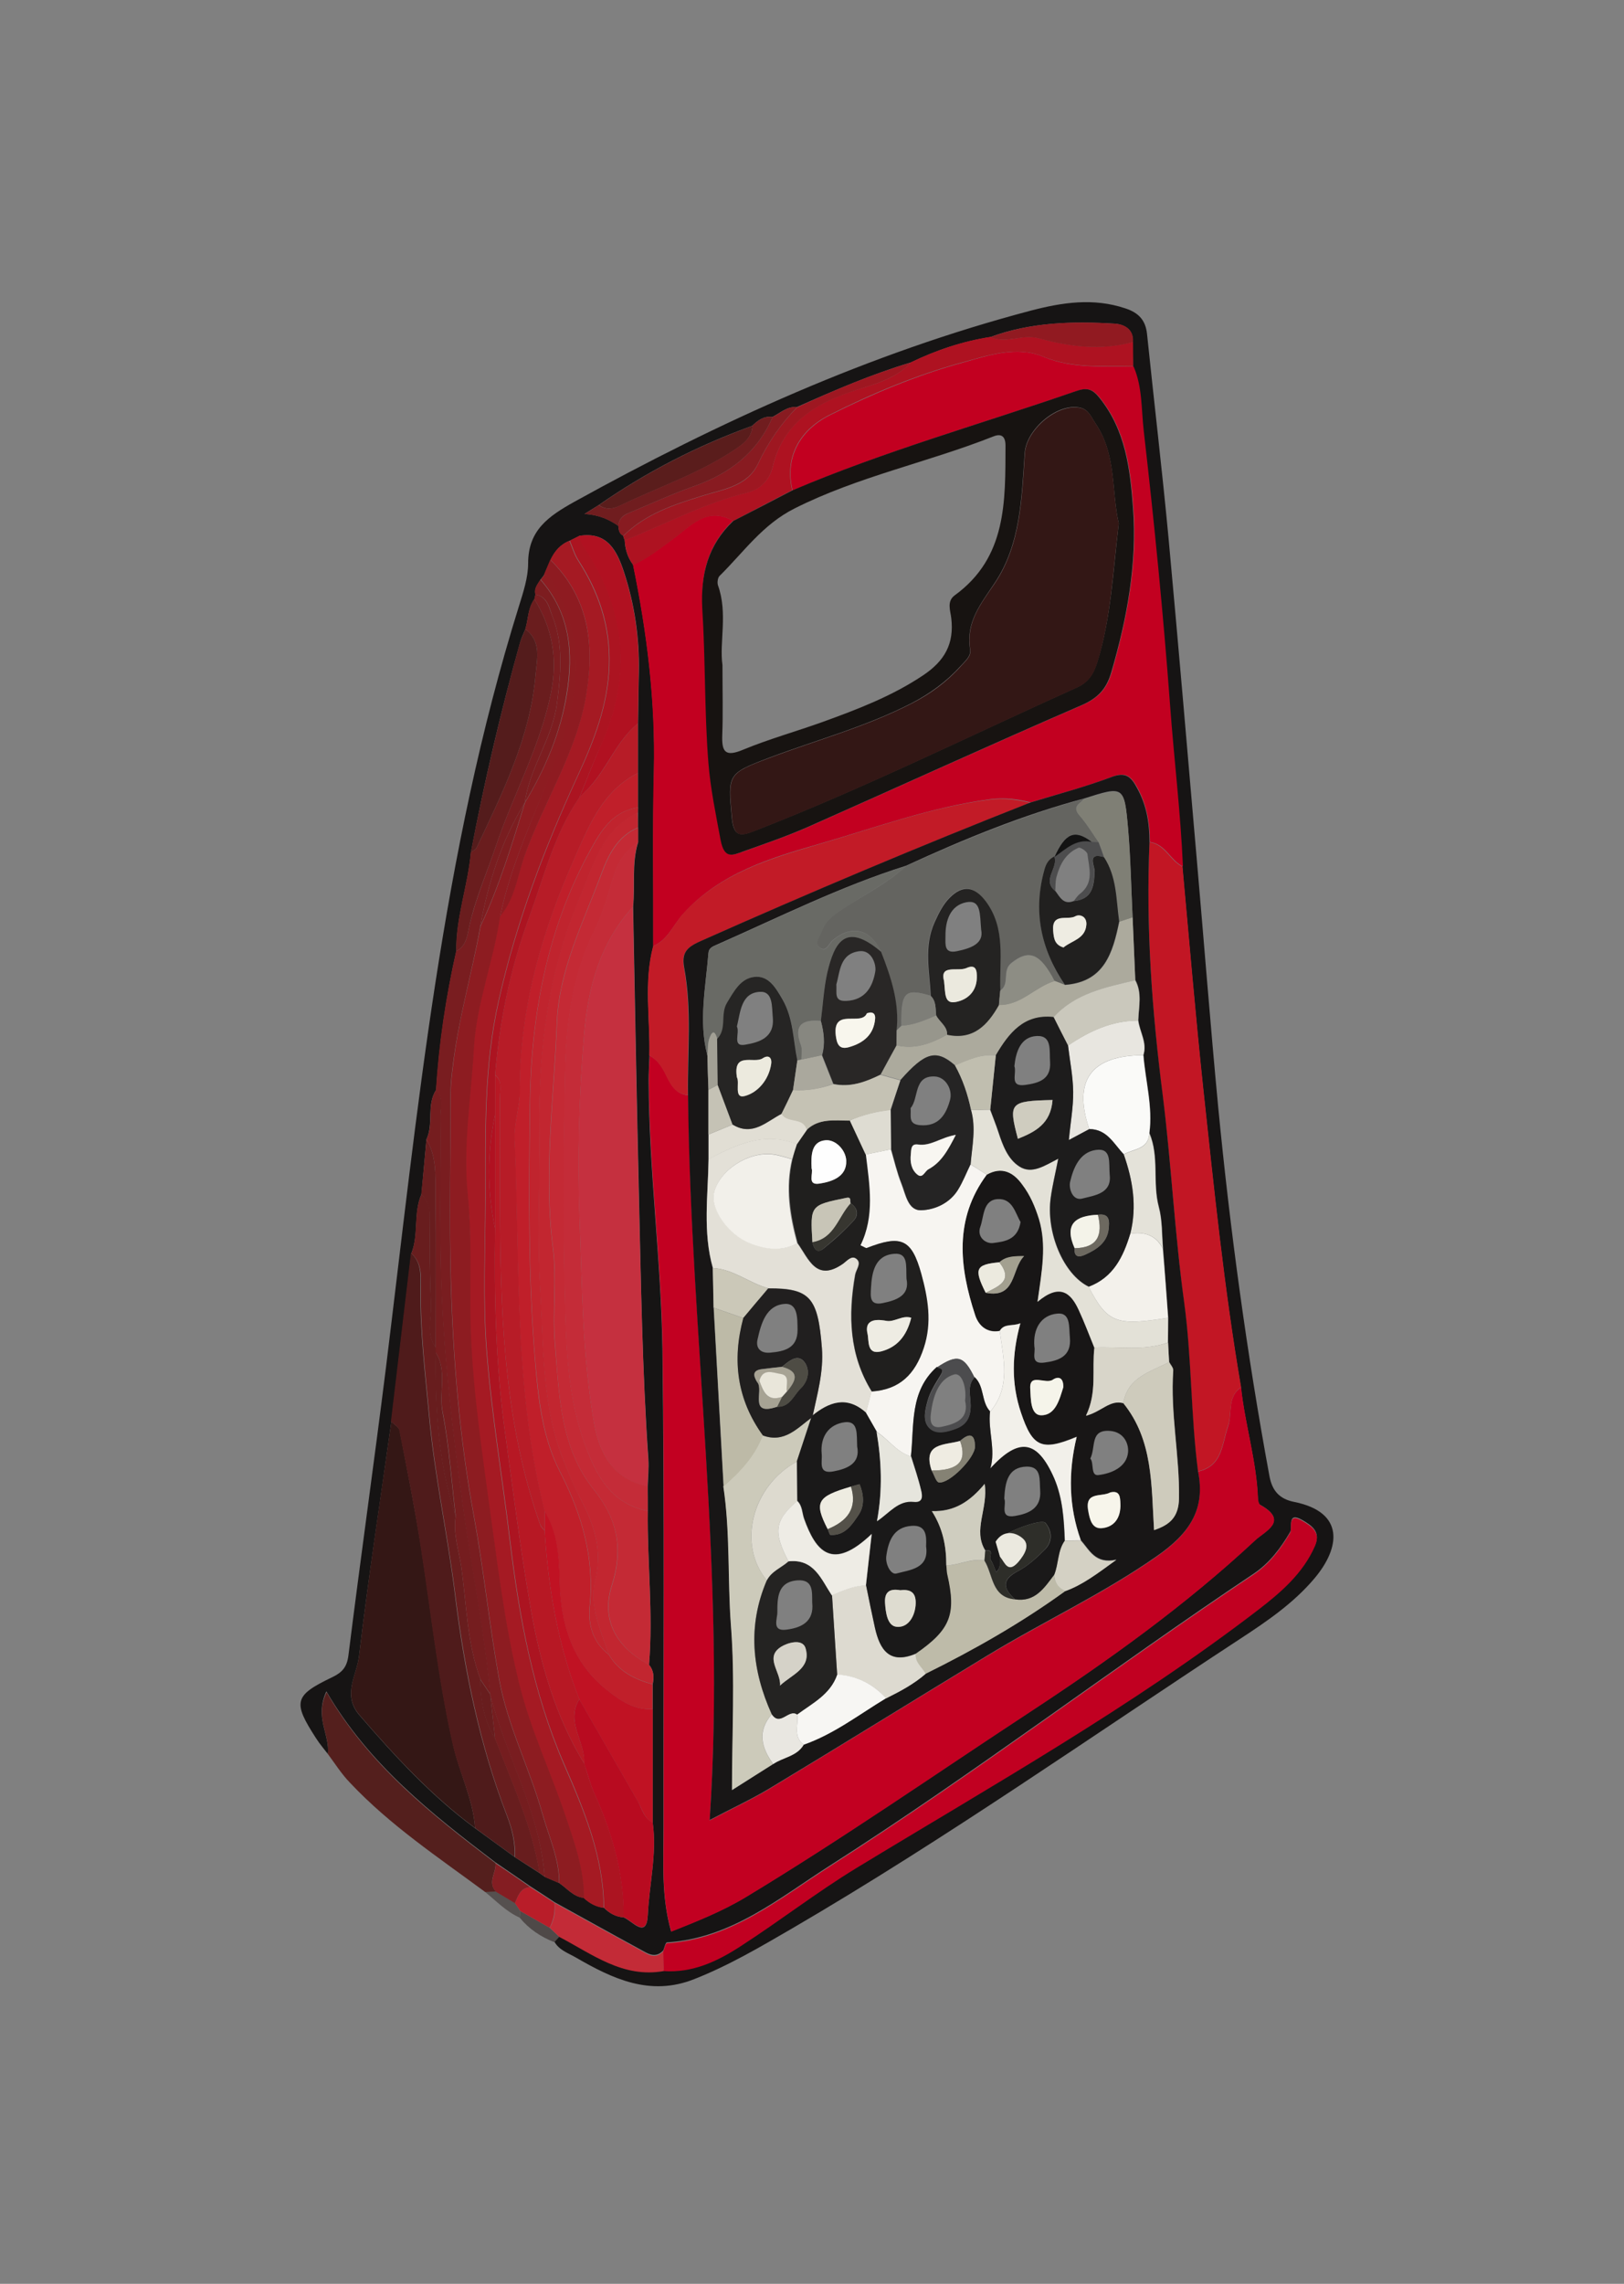 <?xml version="1.0" encoding="utf-8"?>
<!-- Generator: Adobe Illustrator 16.0.0, SVG Export Plug-In . SVG Version: 6.00 Build 0)  -->
<!DOCTYPE svg PUBLIC "-//W3C//DTD SVG 1.0//EN" "http://www.w3.org/TR/2001/REC-SVG-20010904/DTD/svg10.dtd">
<svg version="1.0" id="Layer_1_xA0_Image_1_" xmlns:x="http://ns.adobe.com/Extensibility/1.0/" xmlns:i="http://ns.adobe.com/AdobeIllustrator/10.0/" xmlns:graph="http://ns.adobe.com/Graphs/1.0/"
	 xmlns="http://www.w3.org/2000/svg" xmlns:xlink="http://www.w3.org/1999/xlink" xmlns:a="http://ns.adobe.com/AdobeSVGViewerExtensions/3.0/"
	 x="0px" y="0px" width="78.72px" height="110.64px" viewBox="0 0 78.72 110.64" style="enable-background:new 0 0 78.72 110.64;"
	 xml:space="preserve">
<rect x="0" y="0" width="78.72" height="110.64" fill="#808080" stroke="none"/>
<g>
	<path style="fill-rule:evenodd;clip-rule:evenodd;fill:#161414;" d="M15.89,84.97c-0.19-0.25-0.4-0.49-0.57-0.76
		c-1.14-1.76-1.07-2.07,0.79-2.96c0.48-0.23,0.71-0.49,0.78-1.06c0.58-4.65,1.24-9.3,1.82-13.95c1.53-12.4,2.69-24.85,6.44-36.86
		c0.21-0.68,0.45-1.39,0.45-2.09c0-1.61,0.99-2.28,2.24-2.98c7.04-3.89,14.32-7.2,22.12-9.26c1.53-0.4,3.04-0.63,4.59-0.11
		c0.64,0.21,0.98,0.57,1.05,1.24c0.34,3.29,0.73,6.57,1.04,9.86c0.48,5.19,0.92,10.39,1.37,15.58c0.35,4.01,0.66,8.02,1.04,12.02
		c0.58,5.98,1.39,11.94,2.48,17.85c0.13,0.73,0.49,1.13,1.2,1.27c2.48,0.5,2.23,2.23,0.99,3.7c-1.01,1.2-2.3,2.08-3.6,2.93
		c-7.21,4.72-14.26,9.68-21.7,14.02c-1.55,0.9-3.09,1.81-4.77,2.47c-2.14,0.85-3.96-0.02-5.74-1.05c-0.36-0.21-0.81-0.35-1.04-0.77
		c0.08-0.09,0.16-0.17,0.24-0.26c1.59,0.83,3.07,2.01,5.05,1.65c1.41,0.11,2.62-0.48,3.75-1.21c1.89-1.22,3.67-2.61,5.6-3.78
		c6.6-4.01,13.33-7.8,19.48-12.51c1.09-0.84,2.17-1.76,2.75-3.09c0.29-0.66-0.15-0.95-0.61-1.22c-0.76-0.44-0.47,0.37-0.59,0.57
		c-0.47,0.8-1.01,1.52-1.79,2.04c-6.9,4.61-13.51,9.65-20.51,14.12c-2.46,1.57-4.78,3.53-7.91,3.73c-0.07,0-0.12,0.25-0.18,0.39
		c-0.41,0.43-0.79,0.12-1.15-0.07c-1.38-0.75-2.74-1.51-4.12-2.27c-0.39-0.26-0.79-0.52-1.18-0.77c-0.56-0.39-1.12-0.77-1.69-1.16
		c-3.08-2.34-6.12-4.73-8.19-8.28C15.23,83.21,16.01,84.06,15.89,84.97z M29.97,25.47c0.02,0.19,0.04,0.38,0.24,0.48
		c0.01,0.07,0.04,0.15,0.07,0.21c0.02,0.44,0.14,0.85,0.41,1.2c0.68,3.29,1.09,6.61,1.01,9.99c-0.07,2.82-0.02,5.65-0.03,8.48
		c-0.47,1.75-0.15,3.53-0.19,5.3c-0.01,0.4-0.04,0.8-0.04,1.2c0.01,4.37,0.61,8.72,0.67,13.08c0.1,7.71,0.04,15.43,0.05,23.14
		c0,1.66-0.11,3.34,0.37,5.02c1.21-0.48,2.45-0.97,3.6-1.66c4.69-2.83,9.18-5.96,13.76-8.96c3.84-2.52,7.57-5.19,10.94-8.33
		c0.47-0.44,1.67-0.93,0.25-1.72c-0.08-0.04-0.11-0.21-0.11-0.33c-0.07-1.82-0.63-3.57-0.82-5.37c-0.82-4.79-1.31-9.62-1.83-14.45
		c-0.38-3.58-0.68-7.18-1.01-10.76c-0.11-2.6-0.43-5.19-0.62-7.78c-0.33-4.46-0.76-8.9-1.28-13.33c-0.12-1.04-0.05-2.12-0.49-3.11
		c0-0.4-0.01-0.8-0.01-1.19c0.05-0.65-0.45-0.87-0.89-0.9c-2.04-0.12-4.07-0.07-6.02,0.65c-1.35,0.21-2.63,0.64-3.85,1.23
		c-1.9,0.57-3.71,1.35-5.52,2.16c-0.48-0.04-0.81,0.29-1.19,0.48c-0.41-0.06-0.71,0.17-0.98,0.43c-2.65,0.96-5.13,2.23-7.44,3.84
		c-0.18,0.11-0.37,0.23-0.69,0.43C29.06,24.94,29.53,25.17,29.97,25.47z M20.67,55.2c-0.08,0.88-0.16,1.76-0.24,2.65
		c-0.4,0.92-0.12,1.95-0.49,2.87c-0.32,2.72-0.65,5.44-0.97,8.16c-0.53,3.79-1.12,7.58-1.57,11.38c-0.11,0.91-0.82,1.85,0.02,2.83
		c1.72,1.99,3.48,3.91,5.61,5.48c0.65,0.47,1.29,0.94,1.94,1.41c0.39,0.25,0.79,0.51,1.18,0.76c0.08,0.06,0.17,0.12,0.25,0.18
		c0.23,0.1,0.47,0.2,0.7,0.3c0.39,0.26,0.69,0.67,1.2,0.72c0.27,0.26,0.59,0.43,0.97,0.48c0.27,0.27,0.58,0.44,0.96,0.47
		c0.42,0.17,1.11,1.07,1.17-0.1c0.07-1.49,0.45-2.98,0.24-4.48c0-1.84,0-3.67,0-5.51c0-0.4,0-0.8,0-1.2
		c0.07-0.34,0.06-0.67-0.18-0.95c0.21-2.48-0.09-4.96-0.06-7.45c0-0.4,0-0.8,0-1.2c0.01-0.44,0.06-0.88,0.03-1.32
		c-0.3-4.29-0.36-8.59-0.46-12.89c-0.11-4.62-0.19-9.24-0.28-13.86c0.1-1.04-0.07-2.1,0.24-3.12c0-0.24,0-0.48,0-0.72
		c0-0.24,0-0.48,0-0.72c0-0.08,0-0.17,0-0.25c0-0.56,0-1.11,0-1.67c0-0.8,0-1.6,0-2.4c0.01-0.83,0.02-1.67,0.04-2.5
		c0.03-1.66-0.21-3.29-0.73-4.86c-0.33-0.99-0.79-1.95-2.15-1.73c-0.16,0.08-0.32,0.16-0.48,0.24c-0.44,0.17-0.72,0.5-0.92,0.92
		c-0.1,0.24-0.2,0.47-0.3,0.71c-0.06,0.08-0.12,0.17-0.19,0.25c-0.13,0.22-0.32,0.42-0.24,0.72c-0.02,0.07-0.04,0.15-0.05,0.22
		c-0.32,0.43-0.3,0.97-0.44,1.45c-0.09,0.22-0.2,0.43-0.26,0.66c-0.94,3.35-1.73,6.73-2.38,10.15c-0.14,1.61-0.73,3.16-0.71,4.79
		c-0.5,2.22-0.83,4.46-0.98,6.73C20.66,53.54,21.03,54.44,20.67,55.2z"/>
	<path style="fill-rule:evenodd;clip-rule:evenodd;fill:#541F1D;" d="M15.89,84.97c0.12-0.92-0.66-1.76-0.06-2.99
		c2.06,3.54,5.1,5.93,8.19,8.28c0.05,0.46-0.42,0.94,0.04,1.39c-0.18,0-0.36,0.01-0.54,0.01c-2.26-1.67-4.61-3.23-6.55-5.29
		C16.56,85.95,16.24,85.44,15.89,84.97z"/>
	<path style="fill-rule:evenodd;clip-rule:evenodd;fill:#4F4948;" d="M27.11,93.83c-0.08,0.09-0.16,0.17-0.24,0.26
		c-0.66-0.26-1.23-0.64-1.68-1.19c0.01-0.11,0.02-0.21,0.03-0.32c0.47,0.27,0.95,0.54,1.42,0.81C26.8,93.53,26.95,93.68,27.11,93.83
		z"/>
	<path style="fill-rule:evenodd;clip-rule:evenodd;fill:#55504F;" d="M25.22,92.58c-0.01,0.11-0.02,0.21-0.03,0.32
		c-0.65-0.29-1.13-0.8-1.67-1.24c0.18,0,0.36-0.01,0.54-0.01c0.3,0.18,0.6,0.36,0.9,0.54C25.05,92.32,25.13,92.45,25.22,92.58z"/>
	<path style="fill-rule:evenodd;clip-rule:evenodd;fill:#C20021;" d="M60.16,67.21c0.19,1.8,0.75,3.55,0.82,5.37
		c0,0.11,0.04,0.28,0.11,0.33c1.42,0.79,0.21,1.28-0.25,1.72c-3.37,3.14-7.1,5.81-10.94,8.33c-4.57,3-9.07,6.13-13.76,8.96
		c-1.15,0.69-2.39,1.18-3.6,1.66c-0.49-1.69-0.37-3.36-0.37-5.02c-0.01-7.71,0.05-15.43-0.05-23.14c-0.06-4.36-0.65-8.71-0.67-13.08
		c0-0.4,0.02-0.8,0.04-1.2c0.4,0.21,0.62,0.57,0.81,0.96c0.22,0.46,0.47,0.91,1.06,0.96c0.12,11.67,1.85,23.28,1.04,35.13
		c1.04-0.55,2-0.99,2.9-1.53c3.51-2.12,7-4.28,10.51-6.41c2.73-1.66,5.63-3,8.26-4.84c1.53-1.07,2.38-2.23,2-4.12
		c1.2-0.26,1.16-1.33,1.46-2.19C59.74,68.47,59.47,67.67,60.16,67.21z"/>
	<path style="fill-rule:evenodd;clip-rule:evenodd;fill:#C20020;" d="M31.66,45.83c0.01-2.83-0.04-5.65,0.03-8.48
		c0.08-3.38-0.33-6.69-1.01-9.99c0.73-0.32,1.32-0.81,1.96-1.27c0.82-0.6,1.63-1.59,2.89-0.86c-1.21,1.16-1.58,2.58-1.47,4.23
		c0.16,2.5,0.1,5.02,0.3,7.52c0.1,1.24,0.36,2.48,0.59,3.72c0.17,0.93,0.57,0.73,1.09,0.55c1.07-0.38,2.15-0.75,3.19-1.21
		c4.4-1.95,8.77-3.95,13.18-5.86c0.82-0.35,1.24-0.79,1.48-1.62c0.75-2.6,1.25-5.25,1.05-7.95c-0.14-1.86-0.35-3.75-1.62-5.33
		c-0.38-0.48-0.66-0.5-1.15-0.33c-4.59,1.58-9.27,2.9-13.75,4.81c-0.37-1.5,0.26-2.87,1.81-3.65c2.06-1.03,4.2-1.93,6.42-2.54
		c1.27-0.35,2.63-0.84,3.95-0.28c1.42,0.59,2.89,0.43,4.35,0.47c0.43,0.99,0.37,2.07,0.49,3.11c0.51,4.44,0.95,8.88,1.28,13.33
		c0.19,2.59,0.51,5.18,0.62,7.78c-0.61-0.3-0.85-1.09-1.6-1.19c0-0.92-0.15-1.79-0.6-2.62c-0.31-0.56-0.56-0.8-1.26-0.53
		c-1.28,0.49-2.61,0.83-3.92,1.23c-0.65-0.16-1.27-0.24-1.98-0.15c-2.85,0.38-5.53,1.37-8.26,2.16c-2.4,0.69-4.82,1.42-6.59,3.38
		C32.63,44.8,32.38,45.54,31.66,45.83z"/>
	<path style="fill-rule:evenodd;clip-rule:evenodd;fill:#C5303F;" d="M30.68,43.93c0.09,4.62,0.17,9.24,0.28,13.86
		c0.11,4.3,0.17,8.6,0.46,12.89c0.03,0.44-0.02,0.88-0.03,1.32c-1.45-0.28-2.29-1.31-2.59-3.03c-0.58-3.3-0.58-6.65-0.71-9.98
		c-0.12-2.95-0.02-5.9,0.22-8.84C28.5,47.83,29.08,45.69,30.68,43.93z"/>
	<path style="fill-rule:evenodd;clip-rule:evenodd;fill:#C21624;" d="M55.72,40.8c0.75,0.1,0.99,0.89,1.6,1.19
		c0.33,3.59,0.63,7.18,1.01,10.76c0.52,4.83,1.01,9.66,1.83,14.45c-0.69,0.47-0.42,1.26-0.64,1.89c-0.3,0.86-0.26,1.93-1.46,2.19
		c-0.35-2.72-0.3-5.46-0.67-8.18c-0.45-3.33-0.61-6.71-1.04-10.04C55.84,48.98,55.54,44.91,55.72,40.8z"/>
	<path style="fill-rule:evenodd;clip-rule:evenodd;fill:#A51A23;" d="M26.68,27.12c0.2-0.42,0.48-0.75,0.92-0.92
		c0.14,0.33,0.24,0.68,0.43,0.97c1,1.55,1.55,3.21,1.49,5.07c-0.06,1.92-0.74,3.65-1.53,5.36c-1.62,3.51-2.98,7.1-3.83,10.9
		c-0.71,3.15-0.64,6.32-0.64,9.51c0,2.48-0.13,4.96,0.06,7.43c0.24,3.08,0.76,6.13,1.13,9.2c0.45,3.71,1.12,7.36,2.62,10.83
		c0.96,2.21,1.92,4.47,1.93,6.96c-0.38-0.05-0.69-0.22-0.97-0.48c0-1.42-0.47-2.73-0.92-4.04c-0.71-2.11-1.67-4.12-2.21-6.3
		c-0.73-2.93-1.07-5.92-1.49-8.9c-0.44-3.15-0.89-6.28-0.89-9.47c0-1.77,0.07-3.56-0.12-5.31c-0.25-2.4,0.16-4.75,0.29-7.12
		c0.12-2.18,0.96-4.25,1.27-6.41c0.72-0.85,0.84-1.95,1.2-2.94c0.95-2.64,2.55-5.04,3-7.87C28.82,31.17,28.53,28.93,26.68,27.12z"/>
	<path style="fill-rule:evenodd;clip-rule:evenodd;fill:#8D1C21;" d="M24.24,44.4c-0.31,2.16-1.15,4.22-1.27,6.41
		c-0.13,2.37-0.54,4.72-0.29,7.12c0.18,1.75,0.11,3.54,0.12,5.31c0,3.19,0.46,6.32,0.89,9.47c0.42,2.98,0.76,5.97,1.49,8.9
		c0.54,2.18,1.5,4.19,2.21,6.3c0.45,1.32,0.92,2.63,0.92,4.04c-0.51-0.05-0.81-0.46-1.2-0.72c0.01-1.19-0.5-2.24-0.81-3.35
		c-0.62-2.22-1.7-4.27-2.11-6.58c-0.47-2.62-0.74-5.27-1.22-7.88c-0.69-3.76-1-7.54-1.11-11.35c-0.09-3.04-0.02-6.08-0.01-9.12
		c0-0.48,0.06-0.95,0.12-1.42c0.27-2.25,0.92-4.43,1.32-6.65c0.91-1.93,1.53-3.97,2.16-6v0c0.98-1.64,1.72-3.36,2.03-5.25
		c0.34-2.02,0.15-3.93-1.27-5.55c0.06-0.08,0.12-0.17,0.19-0.25c0.33,0.12,0.46,0.42,0.61,0.7c1.52,2.9,0.93,5.74-0.17,8.6
		C25.89,39.53,24.77,41.86,24.24,44.4z"/>
	<path style="fill-rule:evenodd;clip-rule:evenodd;fill:#341715;" d="M23.03,88.56c-2.12-1.57-3.89-3.49-5.61-5.48
		c-0.84-0.98-0.13-1.92-0.02-2.83c0.45-3.8,1.03-7.59,1.57-11.38c0.14,0.14,0.36,0.26,0.4,0.42c0.36,1.86,0.73,3.72,1.03,5.59
		c0.5,3.19,0.84,6.41,1.55,9.58C22.25,85.84,22.93,87.13,23.03,88.56z"/>
	<path style="fill-rule:evenodd;clip-rule:evenodd;fill:#C10021;" d="M32.15,94.53c0.06-0.14,0.11-0.38,0.18-0.39
		c3.13-0.2,5.45-2.16,7.91-3.73c7-4.47,13.61-9.51,20.51-14.12c0.78-0.52,1.32-1.24,1.79-2.04c0.12-0.2-0.17-1.01,0.59-0.57
		c0.46,0.27,0.9,0.56,0.61,1.22c-0.58,1.33-1.66,2.25-2.75,3.09c-6.14,4.71-12.88,8.5-19.48,12.51c-1.92,1.17-3.71,2.56-5.6,3.78
		c-1.12,0.73-2.33,1.31-3.75,1.21C32.16,95.17,32.15,94.85,32.15,94.53z"/>
	<path style="fill-rule:evenodd;clip-rule:evenodd;fill:#C21B27;" d="M31.66,45.83c0.72-0.29,0.97-1.03,1.44-1.55
		c1.78-1.96,4.2-2.68,6.59-3.38c2.73-0.79,5.41-1.79,8.26-2.16c0.71-0.09,1.33-0.01,1.98,0.15c-5.36,2.11-10.66,4.35-15.93,6.69
		c-0.63,0.28-0.99,0.51-0.85,1.28c0.38,2.05,0.15,4.13,0.19,6.19c-0.6-0.05-0.84-0.49-1.06-0.96c-0.19-0.39-0.41-0.75-0.81-0.96
		C31.52,49.36,31.19,47.58,31.66,45.83z"/>
	<path style="fill-rule:evenodd;clip-rule:evenodd;fill:#C01F2A;" d="M30.92,37.45c0,0.56,0,1.11,0,1.67
		c-1.22,0.18-1.79,1.12-2.3,2.05c-2.12,3.85-2.89,8.05-2.94,12.39c-0.05,4.1-0.09,8.21,0.25,12.31c0.15,1.85,0.34,3.74,1.21,5.43
		c1.06,2.06,1.68,4.17,1.44,6.53c-0.09,0.87,0.16,1.74,0.93,2.33c0.48,0.82,1.25,1.2,2.12,1.44c0,0.4,0,0.8,0,1.2
		c-0.9,0.05-1.57-0.41-2.23-0.94c-1.69-1.36-2.23-3.21-2.28-5.25c-0.03-1.19-0.1-2.36-0.73-3.41c-1.49-5.92-1.19-11.98-1.45-17.99
		c-0.04-0.81,0.26-1.57,0.25-2.36c-0.02-4.01,1.09-7.77,2.7-11.38C28.58,39.92,29.25,38.29,30.92,37.45z"/>
	<path style="fill-rule:evenodd;clip-rule:evenodd;fill:#4F1B1B;" d="M23.03,88.56c-0.1-1.44-0.79-2.72-1.1-4.11
		c-0.71-3.16-1.05-6.38-1.55-9.58c-0.29-1.87-0.66-3.73-1.03-5.59c-0.03-0.16-0.26-0.28-0.4-0.42c0.32-2.72,0.65-5.44,0.97-8.16
		c0.51,0.46,0.47,1.06,0.46,1.67c-0.03,2.07,0.22,4.12,0.41,6.17c0.26,2.92,0.9,5.79,1.26,8.7c0.45,3.68,1.19,7.29,2.53,10.75
		c0.25,0.66,0.39,1.29,0.37,1.97C24.33,89.51,23.68,89.04,23.03,88.56z"/>
	<path style="fill-rule:evenodd;clip-rule:evenodd;fill:#B71C27;" d="M30.92,37.45c-1.67,0.84-2.34,2.47-3.02,4.01
		c-1.61,3.61-2.72,7.37-2.7,11.38c0,0.8-0.29,1.55-0.25,2.36c0.26,6.02-0.04,12.08,1.45,17.99c0,0.32,0,0.64,0,0.96
		c-0.07-0.09-0.17-0.18-0.21-0.28c-1.67-4.72-1.91-9.63-1.95-14.57c-0.02-2.04,0-4.07-0.01-6.11c0-0.38,0.13-0.81-0.23-1.12
		c0.21-2.62,0.74-5.18,1.65-7.64c0.72-1.97,1.22-4.03,2.43-5.8c0.16-0.16,0.33-0.33,0.49-0.49c0.89-0.95,1.32-2.25,2.35-3.09
		C30.92,35.85,30.92,36.65,30.92,37.45z"/>
	<path style="fill-rule:evenodd;clip-rule:evenodd;fill:#AC1421;" d="M28.08,38.64c-1.21,1.77-1.71,3.83-2.43,5.8
		c-0.91,2.47-1.44,5.02-1.65,7.64c0,0.64,0,1.28,0,1.92c-0.39,1.84-0.39,3.68,0,5.52c-0.05,3.3,0.03,6.59,0.48,9.87
		c0.39,2.82,0.74,5.65,1.23,8.45c0.46,2.66,1.18,5.26,2.61,7.6c0.16,0.49,0.29,1,0.5,1.46c0.86,1.91,1.43,3.88,1.42,5.99
		c-0.39-0.02-0.7-0.2-0.96-0.47c-0.02-2.49-0.97-4.75-1.93-6.96c-1.51-3.47-2.17-7.12-2.62-10.83c-0.37-3.07-0.89-6.12-1.13-9.2
		c-0.19-2.46-0.07-4.95-0.06-7.43c0-3.18-0.07-6.35,0.64-9.51c0.85-3.79,2.21-7.38,3.83-10.9c0.79-1.7,1.47-3.44,1.53-5.36
		c0.06-1.86-0.49-3.53-1.49-5.07c-0.19-0.29-0.29-0.65-0.43-0.97c0.16-0.08,0.32-0.16,0.48-0.24c0.05,0.15,0.07,0.32,0.15,0.44
		c2.11,3.07,2.42,6.3,0.89,9.71C28.75,36.94,28.43,37.8,28.08,38.64z"/>
	<path style="fill-rule:evenodd;clip-rule:evenodd;fill:#C42A35;" d="M31.4,73.2c-0.04,2.48,0.27,4.96,0.06,7.45
		c-1.6-0.85-2.32-2.19-1.8-3.83c0.56-1.76,0.29-3.2-0.87-4.65c-1.66-2.06-1.69-4.66-1.89-7.14c-0.12-1.51,0.1-3.05-0.09-4.54
		c-0.47-3.67,0.05-7.31,0.19-10.95c0.1-2.54,1.26-4.82,2.14-7.16c0.34-0.92,0.77-1.85,1.79-2.28c0,0.24,0,0.48,0,0.72
		c-0.63,0.41-1,0.98-1.21,1.71c-0.24,0.84-0.48,1.7-0.87,2.48c-1.11,2.23-1.42,4.63-1.46,7.06c-0.06,3.79-0.09,7.59,0.01,11.38
		c0.06,2.17,0.18,4.38,0.93,6.45C28.86,71.4,29.58,72.84,31.4,73.2z"/>
	<path style="fill-rule:evenodd;clip-rule:evenodd;fill:#791D20;" d="M23.28,44.88c-0.4,2.23-1.04,4.4-1.32,6.65
		c-0.06,0.48-0.12,0.95-0.12,1.42c0,3.04-0.07,6.08,0.01,9.12c0.11,3.8,0.42,7.59,1.11,11.35c0.48,2.61,0.75,5.26,1.22,7.88
		c0.41,2.31,1.49,4.36,2.11,6.58c0.31,1.11,0.82,2.16,0.81,3.35c-0.23-0.1-0.47-0.2-0.7-0.3c-0.23-3.14-1.89-5.86-2.64-8.84
		c-0.28-2.99-0.89-5.94-1.3-8.92c-0.54-3.85-0.99-7.7-1.09-11.58c-0.06-2.51,0-5.02-0.02-7.53c0-0.42,0.16-0.89-0.22-1.25
		c0.14-2.27,0.48-4.51,0.98-6.73c0.51-0.25,0.54-0.78,0.64-1.22c0.31-1.36,0.87-2.63,1.31-3.94c0.84-2.47,2.13-4.77,2.65-7.37
		c0.33-1.66,0.06-3.13-0.81-4.53c0.01-0.08,0.03-0.15,0.05-0.22c0.59,0.1,0.66,0.65,0.83,1.06c0.54,1.37,0.4,2.79,0.22,4.2
		c-0.21,1.7-1.33,3.12-1.56,4.82v0C24.31,40.73,23.66,42.76,23.28,44.88z"/>
	<path style="fill-rule:evenodd;clip-rule:evenodd;fill:#C42C38;" d="M31.4,73.2c-1.83-0.36-2.54-1.8-3.08-3.31
		c-0.75-2.08-0.87-4.28-0.93-6.45c-0.1-3.79-0.08-7.59-0.01-11.38c0.04-2.43,0.34-4.83,1.46-7.06c0.39-0.78,0.63-1.64,0.87-2.48
		c0.21-0.73,0.58-1.3,1.21-1.71c-0.31,1.02-0.14,2.08-0.24,3.12c-1.6,1.76-2.18,3.91-2.37,6.21c-0.24,2.95-0.33,5.9-0.22,8.84
		c0.13,3.33,0.13,6.68,0.71,9.98c0.3,1.72,1.14,2.75,2.59,3.03C31.4,72.4,31.4,72.8,31.4,73.2z"/>
	<path style="fill-rule:evenodd;clip-rule:evenodd;fill:#C22630;" d="M30.92,40.09c-1.02,0.43-1.45,1.36-1.79,2.28
		c-0.87,2.34-2.04,4.62-2.14,7.16c-0.14,3.65-0.66,7.28-0.19,10.95c0.19,1.49-0.03,3.04,0.09,4.54c0.21,2.48,0.24,5.08,1.89,7.14
		c1.17,1.45,1.43,2.89,0.87,4.65c-0.52,1.64,0.19,2.98,1.8,3.83c0.24,0.28,0.26,0.61,0.18,0.95c-0.87-0.24-1.64-0.62-2.12-1.44
		c-0.4-1.17-0.97-2.38-0.67-3.58c0.38-1.5-0.05-2.73-0.72-3.99c-0.32-0.6-0.57-1.23-0.82-1.86c-1.05-2.65-0.95-5.47-1.12-8.23
		c-0.16-2.59-0.01-5.2-0.04-7.8c-0.05-3.86,0.43-7.62,1.95-11.2c0.66-1.56,1.07-3.31,2.82-4.13C30.92,39.61,30.92,39.85,30.92,40.09
		z"/>
	<path style="fill-rule:evenodd;clip-rule:evenodd;fill:#AE1221;" d="M35.54,25.24c-1.26-0.73-2.07,0.26-2.89,0.86
		c-0.64,0.46-1.23,0.96-1.96,1.27c-0.27-0.36-0.38-0.76-0.41-1.2c1.98-0.79,3.87-1.81,5.97-2.32c0.58-0.14,1.05-0.59,1.2-1.23
		c0.48-2.01,1.9-3,3.75-3.63c1.04-0.35,2.16-0.57,2.96-1.44c1.23-0.59,2.5-1.02,3.85-1.23c0.76,0.36,1.53-0.16,2.33,0.06
		c1.5,0.41,3.03,0.61,4.58,0.18c0,0.4,0.01,0.8,0.01,1.19c-1.46-0.04-2.92,0.12-4.35-0.47c-1.32-0.55-2.68-0.06-3.95,0.28
		c-2.22,0.61-4.36,1.5-6.42,2.54c-1.55,0.78-2.17,2.14-1.81,3.65C37.45,24.25,36.49,24.74,35.54,25.24z"/>
	<path style="fill-rule:evenodd;clip-rule:evenodd;fill:#C0242E;" d="M30.92,39.37c-1.75,0.82-2.16,2.57-2.82,4.13
		c-1.52,3.58-2,7.34-1.95,11.2c0.03,2.6-0.12,5.21,0.04,7.8c0.17,2.76,0.07,5.58,1.12,8.23c0.25,0.63,0.51,1.26,0.82,1.86
		c0.67,1.26,1.09,2.49,0.72,3.99c-0.3,1.21,0.27,2.42,0.67,3.58c-0.78-0.59-1.02-1.46-0.93-2.33c0.24-2.35-0.38-4.47-1.44-6.53
		c-0.87-1.69-1.05-3.58-1.21-5.43c-0.34-4.09-0.3-8.2-0.25-12.31c0.05-4.34,0.81-8.54,2.94-12.39c0.51-0.93,1.08-1.88,2.3-2.05
		C30.92,39.2,30.92,39.28,30.92,39.37z"/>
	<path style="fill-rule:evenodd;clip-rule:evenodd;fill:#681D1E;" d="M24.97,89.98c0.02-0.68-0.12-1.31-0.37-1.97
		c-1.34-3.46-2.07-7.07-2.53-10.75c-0.36-2.91-1-5.78-1.26-8.7c-0.19-2.06-0.44-4.11-0.41-6.17c0.01-0.6,0.05-1.21-0.46-1.67
		c0.36-0.92,0.08-1.95,0.49-2.87c0.3,0.29,0.42,0.62,0.41,1.06c-0.02,1.43-0.01,2.86,0.06,4.29c0.03,0.69-0.26,1.43,0.23,2.08
		c0,0.08,0,0.16,0,0.24c-0.04,2.68,0.11,5.34,0.96,7.92c-0.14,0.85,0.15,1.66,0.27,2.47c0.26,1.82,0.27,3.69,0.93,5.45
		c0,1.02,0.18,2,0.72,2.88c0.82,2.13,1.78,4.22,2.15,6.5C25.76,90.48,25.37,90.23,24.97,89.98z"/>
	<path style="fill-rule:evenodd;clip-rule:evenodd;fill:#C01223;" d="M26.4,74.16c0-0.32,0-0.64,0-0.96
		c0.64,1.05,0.7,2.22,0.73,3.41c0.05,2.04,0.59,3.9,2.28,5.25c0.66,0.53,1.34,0.99,2.23,0.94c0,1.84,0,3.67,0,5.51
		c-0.43-0.22-0.51-0.68-0.73-1.05c-0.94-1.64-1.89-3.29-2.83-4.93C27.04,79.7,26.58,76.96,26.4,74.16z"/>
	<path style="fill-rule:evenodd;clip-rule:evenodd;fill:#B80B20;" d="M28.08,82.32c0.94,1.64,1.89,3.29,2.83,4.93
		c0.21,0.37,0.29,0.83,0.73,1.05c0.21,1.51-0.17,2.99-0.24,4.48c-0.06,1.16-0.75,0.27-1.17,0.1c0.01-2.11-0.56-4.08-1.42-5.99
		c-0.21-0.47-0.33-0.97-0.5-1.46C28.38,84.39,27.4,83.42,28.08,82.32z"/>
	<path style="fill-rule:evenodd;clip-rule:evenodd;fill:#6A1D1E;" d="M25.9,29.02c0.87,1.4,1.14,2.88,0.81,4.53
		c-0.52,2.6-1.81,4.9-2.65,7.37c-0.44,1.31-1.01,2.58-1.31,3.94c-0.1,0.44-0.13,0.97-0.64,1.22c-0.02-1.64,0.57-3.18,0.71-4.79
		c0.09-0.07,0.23-0.12,0.28-0.22c1.27-2.69,2.61-5.37,2.86-8.39c0.06-0.7,0.31-1.62-0.5-2.2C25.61,29.99,25.58,29.45,25.9,29.02z"/>
	<path style="fill-rule:evenodd;clip-rule:evenodd;fill:#B11121;" d="M28.08,38.64c0.35-0.84,0.67-1.7,1.04-2.53
		c1.53-3.41,1.22-6.63-0.89-9.71c-0.09-0.12-0.1-0.29-0.15-0.44c1.36-0.22,1.82,0.74,2.15,1.73c0.52,1.57,0.76,3.2,0.73,4.86
		c-0.01,0.83-0.03,1.67-0.04,2.5c-1.03,0.84-1.47,2.14-2.35,3.09C28.41,38.31,28.24,38.47,28.08,38.64z"/>
	<path style="fill-rule:evenodd;clip-rule:evenodd;fill:#751D1F;" d="M21.12,65.52c0-0.08,0-0.16,0-0.24c0-2.48,0.02-4.96-0.01-7.44
		c-0.01-0.89,0.06-1.82-0.44-2.64c0.37-0.76-0.01-1.66,0.47-2.4c0.38,0.36,0.22,0.83,0.22,1.25c0.01,2.51-0.05,5.02,0.02,7.53
		c0.1,3.88,0.55,7.73,1.09,11.58c0.42,2.97,1.02,5.92,1.3,8.92l0,0c-0.16-0.24-0.32-0.48-0.48-0.72c-0.66-1.75-0.67-3.63-0.93-5.45
		c-0.12-0.81-0.41-1.63-0.27-2.47c-0.2-1.68-0.31-3.38-0.63-5.03C21.26,67.44,21.69,66.42,21.12,65.52z"/>
	<path style="fill-rule:evenodd;clip-rule:evenodd;fill:#541C1C;" d="M25.46,30.48c0.81,0.58,0.56,1.5,0.5,2.2
		c-0.25,3.02-1.59,5.7-2.86,8.39c-0.05,0.1-0.18,0.15-0.28,0.22c0.66-3.42,1.45-6.8,2.38-10.15C25.27,30.91,25.38,30.7,25.46,30.48z
		"/>
	<path style="fill-rule:evenodd;clip-rule:evenodd;fill:#8E1B21;" d="M24.24,44.4c0.53-2.54,1.65-4.87,2.57-7.27
		c1.11-2.87,1.7-5.7,0.17-8.6c-0.15-0.28-0.28-0.58-0.61-0.7c0.1-0.24,0.2-0.47,0.3-0.71c1.85,1.81,2.15,4.05,1.76,6.47
		c-0.45,2.83-2.05,5.22-3,7.87C25.08,42.45,24.96,43.55,24.24,44.4z"/>
	<path style="fill-rule:evenodd;clip-rule:evenodd;fill:#9E1721;" d="M44.16,17.56c-0.8,0.86-1.92,1.08-2.96,1.44
		c-1.84,0.63-3.27,1.62-3.75,3.63c-0.15,0.64-0.62,1.09-1.2,1.23c-2.1,0.51-3.99,1.53-5.97,2.32c-0.03-0.07-0.05-0.14-0.07-0.21
		c1.07-1.07,2.46-1.52,3.85-1.95c1.02-0.32,2.17-0.45,2.69-1.56c0.48-1.02,1.1-1.93,1.89-2.73C40.44,18.9,42.26,18.13,44.16,17.56z"
		/>
	<path style="fill-rule:evenodd;clip-rule:evenodd;fill:#C32B37;" d="M32.15,94.53c0,0.32,0.01,0.64,0.02,0.96
		c-1.98,0.35-3.46-0.82-5.05-1.65c-0.16-0.15-0.31-0.3-0.47-0.45c0.21-0.37,0.28-0.78,0.24-1.2c1.37,0.76,2.74,1.52,4.12,2.27
		C31.36,94.65,31.74,94.97,32.15,94.53z"/>
	<path style="fill-rule:evenodd;clip-rule:evenodd;fill:#5A1D1C;" d="M29.03,24.47c2.31-1.61,4.8-2.88,7.44-3.84
		c-0.02,0.6-0.47,0.9-0.89,1.18c-1.73,1.15-3.69,1.8-5.55,2.7C29.69,24.67,29.35,24.7,29.03,24.47z"/>
	<path style="fill-rule:evenodd;clip-rule:evenodd;fill:#881B21;" d="M38.64,19.72c-0.78,0.8-1.41,1.71-1.89,2.73
		c-0.52,1.1-1.67,1.24-2.69,1.56c-1.39,0.43-2.78,0.88-3.85,1.95c-0.21-0.1-0.22-0.29-0.24-0.48c0.02-0.32,0.21-0.5,0.49-0.62
		c1.06-0.44,2.11-0.93,3.19-1.31c1.73-0.61,3.06-1.63,3.8-3.35C37.84,20.01,38.16,19.67,38.64,19.72z"/>
	<path style="fill-rule:evenodd;clip-rule:evenodd;fill:#701D1F;" d="M37.45,20.2c-0.74,1.72-2.07,2.74-3.8,3.35
		c-1.08,0.38-2.13,0.87-3.19,1.31c-0.28,0.11-0.47,0.3-0.49,0.62c-0.44-0.3-0.91-0.53-1.64-0.58c0.33-0.2,0.51-0.31,0.69-0.43
		c0.33,0.23,0.66,0.2,1.01,0.03c1.85-0.89,3.82-1.55,5.55-2.7c0.42-0.28,0.87-0.58,0.89-1.18C36.75,20.36,37.04,20.14,37.45,20.2z"
		/>
	<path style="fill-rule:evenodd;clip-rule:evenodd;fill:#911A21;" d="M54.92,16.57c-1.54,0.43-3.08,0.23-4.58-0.18
		c-0.8-0.22-1.57,0.29-2.33-0.06c1.95-0.72,3.98-0.78,6.02-0.65C54.47,15.7,54.97,15.93,54.92,16.57z"/>
	<path style="fill-rule:evenodd;clip-rule:evenodd;fill:#7D1D20;" d="M25.44,38.88c0.23-1.7,1.35-3.11,1.56-4.82
		c0.18-1.41,0.32-2.84-0.22-4.2c-0.16-0.41-0.23-0.96-0.83-1.06c-0.09-0.29,0.11-0.5,0.24-0.72c1.43,1.62,1.61,3.52,1.27,5.55
		C27.16,35.52,26.42,37.25,25.44,38.88z"/>
	<path style="fill-rule:evenodd;clip-rule:evenodd;fill:#681D1E;" d="M20.67,55.2c0.5,0.82,0.43,1.75,0.44,2.64
		c0.03,2.48,0.01,4.96,0.01,7.44c-0.49-0.65-0.2-1.39-0.23-2.08c-0.06-1.43-0.07-2.86-0.06-4.29c0-0.44-0.12-0.77-0.41-1.06
		C20.51,56.97,20.59,56.09,20.67,55.2z"/>
	<path style="fill-rule:evenodd;clip-rule:evenodd;fill:#751D1F;" d="M26.15,90.74c-0.37-2.28-1.33-4.36-2.15-6.5
		c-0.08-0.72-0.16-1.44-0.24-2.16l0,0c0.76,2.98,2.42,5.7,2.64,8.84C26.32,90.86,26.24,90.8,26.15,90.74z"/>
	<path style="fill-rule:evenodd;clip-rule:evenodd;fill:#B91D29;" d="M26.88,92.19c0.03,0.42-0.04,0.82-0.24,1.2
		c-0.47-0.27-0.95-0.54-1.42-0.81c-0.09-0.13-0.17-0.26-0.26-0.38c0.15-0.35,0.26-0.74,0.74-0.78
		C26.09,91.67,26.49,91.93,26.88,92.19z"/>
	<path style="fill-rule:evenodd;clip-rule:evenodd;fill:#841D22;" d="M25.7,91.42c-0.48,0.04-0.59,0.43-0.74,0.78
		c-0.3-0.18-0.6-0.36-0.9-0.54c-0.46-0.45,0.01-0.93-0.04-1.39C24.58,90.64,25.14,91.03,25.7,91.42z"/>
	<path style="fill-rule:evenodd;clip-rule:evenodd;fill:#181616;" d="M33.35,53.04c-0.03-2.06,0.2-4.14-0.19-6.19
		c-0.14-0.77,0.22-1,0.85-1.28c5.26-2.34,10.57-4.58,15.93-6.69c1.31-0.4,2.64-0.75,3.92-1.23c0.7-0.27,0.96-0.03,1.26,0.53
		c0.46,0.83,0.6,1.7,0.6,2.62c-0.18,4.11,0.12,8.18,0.64,12.25c0.42,3.34,0.58,6.71,1.04,10.04c0.37,2.72,0.32,5.47,0.67,8.18
		c0.39,1.89-0.46,3.05-2,4.12c-2.63,1.84-5.54,3.18-8.26,4.84c-3.51,2.13-6.99,4.29-10.51,6.41c-0.9,0.54-1.86,0.98-2.9,1.53
		C35.2,76.33,33.47,64.71,33.35,53.04z M47.78,62.63c1.5,0.29,1.24-1.16,1.86-1.77c-0.46,0-0.88,0-1.2,0.3
		C47.29,61.25,47.19,61.47,47.78,62.63z M34.34,52.8c0,0.72,0,1.44,0,2.16c0,0.4,0,0.8,0,1.2c-0.02,1.76-0.28,3.54,0.21,5.28
		c0.01,0.64,0.02,1.28,0.04,1.92c0.16,2.88,0.32,5.76,0.48,8.64c0.34,2.24,0.2,4.5,0.37,6.76c0.2,2.57,0.05,5.17,0.05,7.96
		c0.77-0.49,1.38-0.88,1.99-1.26c0.48-0.33,1.15-0.37,1.48-0.94c1.46-0.51,2.68-1.46,3.99-2.25c0.68-0.33,1.35-0.68,1.92-1.19
		c2.36-1.17,4.65-2.47,6.79-4.02c0.85-0.31,1.55-0.86,2.46-1.51c-1.03,0.23-1.3-0.47-1.73-0.94c-0.58-1.62-0.62-3.28-0.2-5.01
		c-1.7,0.71-2.14,0.5-2.7-1.17c-0.48-1.42-0.44-2.84-0.03-4.33c-0.38,0.16-0.78-0.01-1,0.37c-0.63,0.12-1.03-0.27-1.19-0.76
		c-0.77-2.34-1.03-4.66,0.56-6.81c0.73-0.41,1.28-0.12,1.73,0.47c0.38,0.5,0.62,1.06,0.81,1.67c0.38,1.26,0.15,2.52-0.07,4.01
		c1.08-0.91,1.61-0.44,1.99,0.38c0.28,0.6,0.51,1.22,0.76,1.83c-0.13,1.08,0.14,2.17-0.41,3.31c0.76-0.2,1.16-0.78,1.81-0.61
		c1.44,1.79,1.35,3.96,1.49,6.15c0.78-0.26,1.19-0.64,1.21-1.53c0.04-2.08-0.42-4.12-0.28-6.2c0.01-0.13-0.13-0.28-0.2-0.41
		c-0.02-0.32-0.04-0.63-0.05-0.95c0-0.4,0-0.8,0.01-1.2c-0.08-1.12-0.17-2.24-0.25-3.36c-0.06-0.66-0.03-1.35-0.2-1.99
		c-0.32-1.18,0.03-2.44-0.46-3.59c0.17-1.28-0.19-2.52-0.29-3.78c0.19-0.6-0.18-1.12-0.25-1.68c0.02-0.66,0.2-1.33-0.15-1.96
		c-0.04-1.02-0.09-2.03-0.13-3.05c-0.07-1.43-0.09-2.86-0.22-4.29c-0.18-2.05-0.21-2.05-2.12-1.44c-2.99,0.8-5.84,1.97-8.64,3.26
		c-3.18,1-6.15,2.49-9.19,3.83c-0.18,0.08-0.37,0.15-0.39,0.39c-0.13,1.65-0.49,3.31-0.05,4.97C34.3,51.7,34.32,52.25,34.34,52.8z
		 M50.14,65.25c0.07,0.27-0.23,0.86,0.49,0.76c0.69-0.09,1.32-0.3,1.23-1.22c-0.05-0.5,0.05-1.23-0.63-1.15
		C50.47,63.72,50.06,64.36,50.14,65.25z M49.47,59.2c-0.25-0.41-0.38-1.14-1.09-1.11c-0.74,0.03-0.68,0.84-0.86,1.34
		c-0.18,0.48,0.24,0.83,0.61,0.79C48.66,60.15,49.33,60.09,49.47,59.2z M52.85,70.66c0.19,0.2,0,0.85,0.39,0.8
		c0.61-0.07,1.37-0.37,1.44-1.1c0.04-0.42-0.2-0.99-0.88-1.04C52.82,69.25,53.13,70.1,52.85,70.66z M51.54,67.21
		c0.02-0.46-0.22-0.56-0.51-0.36c-0.36,0.24-1.15-0.36-1.09,0.45c0.03,0.41-0.01,1.26,0.53,1.27
		C51.17,68.57,51.36,67.78,51.54,67.21z M53.82,72.3c-0.42,0.24-1.24-0.07-1.08,0.88c0.08,0.43,0.19,0.9,0.66,0.86
		c0.63-0.06,0.93-0.53,0.9-1.18C54.3,72.52,54.29,72.2,53.82,72.3z"/>
	<path style="fill-rule:evenodd;clip-rule:evenodd;fill:#171311;" d="M35.54,25.24c0.95-0.49,1.91-0.98,2.86-1.48
		c4.48-1.91,9.16-3.22,13.75-4.81c0.5-0.17,0.77-0.15,1.15,0.33c1.27,1.58,1.48,3.47,1.62,5.33c0.2,2.7-0.29,5.35-1.05,7.95
		c-0.24,0.83-0.66,1.27-1.48,1.62c-4.41,1.91-8.78,3.91-13.18,5.86c-1.04,0.46-2.12,0.83-3.19,1.21c-0.52,0.19-0.91,0.38-1.09-0.55
		c-0.23-1.24-0.49-2.48-0.59-3.72c-0.2-2.5-0.14-5.02-0.3-7.52C33.96,27.81,34.32,26.4,35.54,25.24z M35.02,32.22
		c0,1.3,0.03,2.34-0.01,3.38c-0.03,0.81,0.13,1.09,1.01,0.72c1.26-0.52,2.59-0.89,3.87-1.35c1.68-0.61,3.34-1.24,4.85-2.25
		c1.05-0.7,1.52-1.53,1.37-2.78c-0.04-0.35-0.23-0.81,0.17-1.1c2.53-1.84,2.45-4.56,2.46-7.25c0-0.45-0.2-0.6-0.58-0.45
		c-3.18,1.26-6.56,1.94-9.64,3.49c-1.56,0.78-2.48,2.13-3.64,3.27c-0.09,0.09-0.12,0.32-0.08,0.45
		C35.29,29.71,34.86,31.11,35.02,32.22z M54.23,25.36c-0.36-1.52-0.1-3.32-1.12-4.83c-0.2-0.3-0.34-0.67-0.71-0.77
		c-1.11-0.29-2.65,1.02-2.73,2.18c-0.15,2.18-0.2,4.44-1.46,6.31c-0.68,1.02-1.4,1.89-1.19,3.2c0.06,0.35-0.24,0.57-0.45,0.81
		c-0.68,0.75-1.47,1.33-2.37,1.8c-2.21,1.14-4.61,1.78-6.92,2.65c-2.03,0.77-2,0.8-1.81,2.89c0.09,0.98,0.45,0.9,1.1,0.65
		c5.32-2.07,10.43-4.61,15.63-6.95c0.58-0.26,0.82-0.69,0.99-1.24C53.86,29.92,53.95,27.69,54.23,25.36z"/>
	<path style="fill-rule:evenodd;clip-rule:evenodd;fill:#7D1D20;" d="M23.28,44.88c0.38-2.12,1.03-4.15,2.16-6
		C24.81,40.91,24.19,42.95,23.28,44.88z"/>
	<path style="fill-rule:evenodd;clip-rule:evenodd;fill:#B71824;" d="M28.08,82.32c-0.68,1.1,0.3,2.07,0.24,3.12
		c-1.43-2.34-2.15-4.94-2.61-7.6c-0.49-2.8-0.84-5.63-1.23-8.45c-0.45-3.27-0.53-6.57-0.48-9.87c0-1.84,0-3.68,0-5.52
		c0-0.64,0-1.28,0-1.92c0.37,0.31,0.23,0.74,0.23,1.12c0.01,2.04-0.01,4.07,0.01,6.11c0.04,4.94,0.28,9.85,1.95,14.57
		c0.04,0.11,0.14,0.19,0.21,0.28C26.58,76.96,27.04,79.7,28.08,82.32z"/>
	<path style="fill-rule:evenodd;clip-rule:evenodd;fill:#B11121;" d="M24,54c0,1.84,0,3.68,0,5.52C23.61,57.68,23.61,55.84,24,54z"
		/>
	<path style="fill-rule:evenodd;clip-rule:evenodd;fill:#681D1E;" d="M21.12,65.52c0.57,0.9,0.14,1.92,0.33,2.89
		c0.32,1.66,0.43,3.35,0.63,5.03C21.23,70.86,21.08,68.2,21.12,65.52z"/>
	<path style="fill-rule:evenodd;clip-rule:evenodd;fill:#681D1E;" d="M23.76,82.08c0.08,0.72,0.16,1.44,0.24,2.16
		c-0.54-0.88-0.72-1.86-0.72-2.88C23.44,81.6,23.6,81.84,23.76,82.08z"/>
	<path style="fill-rule:evenodd;clip-rule:evenodd;fill:#646460;" d="M43.91,41.96c2.81-1.28,5.66-2.45,8.64-3.26
		c-0.21,0.23-0.61,0.37-0.22,0.81c0.35,0.4,0.62,0.86,0.93,1.3c-0.12-0.01-0.23-0.01-0.35-0.02c-0.81-0.63-1.27-0.45-1.81,0.73
		l0.01-0.02c-0.26,0.13-0.4,0.33-0.48,0.63c-0.56,2.03-0.17,3.88,0.99,5.59c-0.17-0.07-0.34-0.13-0.51-0.2
		c-0.7-1.35-1.24-1.55-2.09-0.87c-0.47,0.37-0.05,1.03-0.55,1.34c-0.05-1.47,0.3-3-0.71-4.34c-0.56-0.75-1.13-0.79-1.74-0.17
		c-0.32,0.32-0.53,0.75-0.73,1.18c-0.54,1.19-0.25,2.38-0.19,3.58c-1.25-0.37-1.43-0.18-1.41,1.45c-0.08,0.08-0.16,0.16-0.24,0.23
		c0.15-1.35-0.27-2.59-0.75-3.82c-0.52-1.11-1.43-1.32-2.35-0.54c-0.19,0.16-0.29,0.59-0.63,0.33c-0.28-0.22,0.01-0.51,0.1-0.76
		c0.21-0.62,0.74-0.91,1.24-1.24C42.03,43.28,43.06,42.75,43.91,41.96z"/>
	<path style="fill-rule:evenodd;clip-rule:evenodd;fill:#F7F5F1;" d="M47.83,56.91c-1.59,2.15-1.33,4.47-0.56,6.81
		c0.16,0.49,0.56,0.88,1.19,0.76c0.18,1.35,0.55,2.71-0.47,3.92c-0.43-0.47-0.26-1.22-0.75-1.66c-0.53-1.07-0.83-1.15-1.84-0.49
		c-1.32,1.18-1.08,2.8-1.25,4.31c-0.69-0.21-1.08-0.83-1.66-1.2c-0.17-0.3-0.34-0.6-0.52-0.91c0.09-0.35,0.18-0.69,0.27-1.04
		c1.35-0.09,2.1-0.83,2.52-2.11c0.41-1.24,0.2-2.42-0.12-3.59c-0.46-1.69-0.97-1.9-2.64-1.25c-0.05,0.02-0.13-0.05-0.31-0.13
		c0.7-1.42,0.44-2.91,0.26-4.4c0.41-0.08,0.82-0.17,1.23-0.25c0.16,0.55,0.29,1.12,0.5,1.65c0.21,0.52,0.32,1.33,0.97,1.3
		c0.65-0.02,1.37-0.34,1.77-0.99c0.24-0.39,0.41-0.83,0.61-1.24C47.31,56.57,47.57,56.74,47.83,56.91z"/>
	<path style="fill-rule:evenodd;clip-rule:evenodd;fill:#696A65;" d="M43.91,41.96c-0.85,0.78-1.88,1.31-2.84,1.94
		c-0.5,0.33-1.03,0.62-1.24,1.24c-0.09,0.25-0.37,0.54-0.1,0.76c0.33,0.27,0.44-0.16,0.63-0.33c0.91-0.78,1.83-0.57,2.35,0.54
		c-1.75-1.49-2.27-0.42-2.61,1.02c-0.18,0.76-0.21,1.55-0.31,2.33c-0.88-0.08-1.34,0.18-0.97,1.16c0.08,0.21,0.03,0.47,0.03,0.71
		c-0.06,0.02-0.13,0.03-0.19,0.04c-0.22-0.99-0.19-2.03-0.72-2.95c-0.33-0.57-0.68-1.18-1.38-1.09c-0.65,0.08-0.97,0.69-1.31,1.25
		c-0.34,0.56,0.02,1.27-0.48,1.75c-0.08-0.22-0.19-0.52-0.36-0.09c-0.11,0.27-0.08,0.6-0.12,0.91c-0.43-1.66-0.08-3.31,0.05-4.97
		c0.02-0.25,0.2-0.31,0.39-0.39C37.76,44.46,40.73,42.96,43.91,41.96z"/>
	<path style="fill-rule:evenodd;clip-rule:evenodd;fill:#E3E0D7;" d="M42.25,67.41c-0.09,0.35-0.18,0.69-0.27,1.04
		c-0.93-0.83-1.79-0.5-2.62,0.17l0.02,0.02c0.23-1.1,0.55-2.18,0.46-3.34c-0.19-2.45-0.57-2.9-2.6-2.89
		c-0.92-0.25-1.69-0.93-2.68-0.98c-0.5-1.74-0.24-3.52-0.21-5.28c1.35-0.71,2.71-1.35,4.28-0.72c-0.08,0.24-0.16,0.48-0.23,0.72
		c-0.31-0.08-0.61-0.19-0.92-0.23c-1.19-0.16-2.6,0.76-2.86,1.85c-0.19,0.79,0.69,2.04,1.73,2.45c0.76,0.29,1.53,0.41,2.3,0.01
		c0.54,0.75,0.9,1.9,2.2,0.99c0.19-0.13,0.44-0.46,0.68-0.21c0.22,0.21-0.04,0.5-0.09,0.75C41.1,63.73,41.16,65.65,42.25,67.41z"/>
	<path style="fill-rule:evenodd;clip-rule:evenodd;fill:#CCCABA;" d="M37.47,85.46c-0.61,0.39-1.22,0.77-1.99,1.26
		c0-2.79,0.15-5.39-0.05-7.96c-0.17-2.25-0.03-4.52-0.37-6.76c0.8-0.69,1.51-1.45,1.9-2.46c1.05,0.39,1.68-0.37,2.4-0.89l-0.02-0.02
		c-0.24,0.73-0.48,1.45-0.72,2.18c-2.18,1.18-2.89,4.01-1.45,5.75c-0.95,2.2-0.73,4.36,0.24,6.49
		C36.68,83.87,36.91,84.67,37.47,85.46z"/>
	<path style="fill-rule:evenodd;clip-rule:evenodd;fill:#E3E1D7;" d="M47.83,56.91c-0.26-0.17-0.52-0.34-0.79-0.51
		c0.08-0.88,0.27-1.75,0.02-2.63c0.31,0,0.62,0,0.93-0.01c0.13,0.36,0.28,0.72,0.4,1.09c0.21,0.64,0.46,1.31,1.02,1.67
		c0.6,0.39,1.23-0.05,1.88-0.38c-0.14,0.72-0.28,1.28-0.36,1.86c-0.25,1.72,0.62,3.75,1.84,4.34c0.9,1.75,1.33,1.91,3.85,1.5
		c0,0.4,0,0.8-0.01,1.2c-1.17,0.42-2.38,0.18-3.57,0.24c-0.25-0.61-0.48-1.23-0.76-1.83c-0.38-0.82-0.91-1.29-1.99-0.38
		c0.21-1.49,0.45-2.75,0.07-4.01c-0.19-0.61-0.43-1.17-0.81-1.67C49.12,56.79,48.56,56.5,47.83,56.91z"/>
	<path style="fill-rule:evenodd;clip-rule:evenodd;fill:#ACAA9D;" d="M51.12,47.52c0.17,0.06,0.34,0.13,0.51,0.2
		c1.91-0.14,2.32-1.56,2.63-3.07c0.21-0.07,0.43-0.14,0.64-0.21c0.04,1.02,0.09,2.03,0.13,3.05c-1.44,0.34-2.89,0.62-3.95,1.79
		c-1.45-0.16-2.17,0.78-2.8,1.85c-0.72-0.08-1.34,0.22-1.98,0.48c-0.91-0.79-1.44-0.65-2.64,0.71c-0.32-0.09-0.65-0.18-0.97-0.27
		c0.26-0.47,0.52-0.94,0.77-1.41c0.9,0.21,1.69-0.09,2.45-0.52c1.27,0.27,1.96-0.46,2.51-1.44C49.49,48.71,50.17,47.81,51.12,47.52z
		"/>
	<path style="fill-rule:evenodd;clip-rule:evenodd;fill:#BEBBA9;" d="M51.65,77.07c-2.14,1.55-4.42,2.85-6.79,4.02
		c-0.16-0.32-0.51-0.55-0.48-0.97c1.68-1.17,1.97-1.9,1.53-3.82c-0.03-0.15-0.03-0.3-0.05-0.46c0.63-0.01,1.21-0.35,1.85-0.24
		c0.43,0.68,0.33,1.77,1.48,1.88c0.98,0.15,1.42-0.55,1.9-1.19C51.12,76.66,51.3,76.93,51.65,77.07z"/>
	<path style="fill-rule:evenodd;clip-rule:evenodd;fill:#CECBBC;" d="M56.67,65.99c0.07,0.14,0.21,0.28,0.2,0.41
		c-0.15,2.08,0.31,4.13,0.28,6.2c-0.02,0.89-0.43,1.27-1.21,1.53c-0.13-2.19-0.04-4.36-1.49-6.15
		C54.66,66.72,55.76,66.46,56.67,65.99z"/>
	<path style="fill-rule:evenodd;clip-rule:evenodd;fill:#FAFAF8;" d="M55.42,51.12c0.1,1.26,0.46,2.5,0.29,3.78
		c-0.04,0.79-0.77,0.75-1.24,1.02c-0.48-0.51-0.81-1.23-1.67-1.22C52,52.34,52.89,51.13,55.42,51.12z"/>
	<path style="fill-rule:evenodd;clip-rule:evenodd;fill:#DDDAD0;" d="M44.39,80.12c-0.04,0.42,0.32,0.65,0.48,0.97
		c-0.58,0.5-1.24,0.85-1.92,1.19c-0.63-0.71-1.42-1.09-2.37-1.15c-0.08-1.28-0.17-2.56-0.25-3.85c0.53-0.22,1.05-0.47,1.65-0.48
		c0.14,0.69,0.28,1.37,0.43,2.06C42.65,79.93,43.12,80.65,44.39,80.12z"/>
	<path style="fill-rule:evenodd;clip-rule:evenodd;fill:#F3F1EB;" d="M56.62,63.84c-2.52,0.41-2.95,0.24-3.85-1.5
		c1.19-0.45,1.68-1.45,2.01-2.57c0.68-0.11,1.24,0.06,1.58,0.71C56.46,61.6,56.54,62.72,56.62,63.84z"/>
	<path style="fill-rule:evenodd;clip-rule:evenodd;fill:#BDBAA7;" d="M36.98,69.54c-0.39,1.01-1.1,1.77-1.9,2.46
		c-0.16-2.88-0.32-5.76-0.48-8.64c0.48,0.17,0.96,0.33,1.44,0.5C35.48,65.89,35.72,67.8,36.98,69.54z"/>
	<path style="fill-rule:evenodd;clip-rule:evenodd;fill:#F2F0EA;" d="M47.99,68.4c1.02-1.2,0.65-2.57,0.47-3.92
		c0.22-0.38,0.62-0.21,1-0.37c-0.41,1.49-0.45,2.91,0.03,4.33c0.56,1.67,1,1.88,2.7,1.17c-0.42,1.74-0.38,3.39,0.2,5.01
		c-0.26,0-0.51,0.01-0.77,0.01c-0.04-1.02-0.1-2.04-0.51-2.99c-0.82-1.87-1.7-2.01-3.1-0.48C48.27,70.24,47.88,69.33,47.99,68.4z"/>
	<path style="fill-rule:evenodd;clip-rule:evenodd;fill:#7F7F75;" d="M54.9,44.44c-0.21,0.07-0.43,0.14-0.64,0.21
		c-0.15-1.07-0.11-2.17-0.74-3.12c-0.08-0.24-0.17-0.47-0.25-0.71c-0.31-0.44-0.58-0.9-0.93-1.3c-0.39-0.44,0.01-0.58,0.22-0.81
		c1.91-0.61,1.94-0.61,2.12,1.44C54.8,41.57,54.83,43.01,54.9,44.44z"/>
	<path style="fill-rule:evenodd;clip-rule:evenodd;fill:#E8E6E0;" d="M55.42,51.12c-2.54,0-3.42,1.22-2.62,3.58
		c-0.3,0.16-0.6,0.32-0.99,0.53c0.08-0.86,0.22-1.6,0.21-2.34c-0.01-0.75-0.16-1.49-0.25-2.24c1.03-0.7,2.13-1.21,3.4-1.21
		C55.24,50.01,55.61,50.52,55.42,51.12z"/>
	<path style="fill-rule:evenodd;clip-rule:evenodd;fill:#CAC8BC;" d="M55.17,49.45c-1.28,0-2.37,0.51-3.4,1.21
		c-0.23-0.46-0.47-0.92-0.7-1.38c1.06-1.17,2.52-1.45,3.95-1.79C55.37,48.12,55.19,48.79,55.17,49.45z"/>
	<path style="fill-rule:evenodd;clip-rule:evenodd;fill:#D8D5C9;" d="M56.67,65.99c-0.91,0.47-2.01,0.73-2.22,1.99
		c-0.65-0.18-1.05,0.41-1.81,0.61c0.55-1.13,0.28-2.23,0.41-3.31c1.19-0.06,2.4,0.17,3.57-0.24C56.64,65.35,56.65,65.67,56.67,65.99
		z"/>
	<path style="fill-rule:evenodd;clip-rule:evenodd;fill:#F7F6F3;" d="M40.58,81.12c0.95,0.06,1.73,0.45,2.37,1.15
		c-1.31,0.79-2.53,1.74-3.99,2.25c-0.54-0.39-0.24-0.97-0.32-1.46C39.38,82.51,40.25,82.09,40.58,81.12z"/>
	<path style="fill-rule:evenodd;clip-rule:evenodd;fill:#E4E2D9;" d="M56.37,60.48c-0.34-0.65-0.9-0.82-1.58-0.71
		c0.33-1.32,0.12-2.59-0.32-3.84c0.47-0.27,1.2-0.23,1.24-1.02c0.49,1.15,0.14,2.41,0.46,3.59C56.34,59.13,56.31,59.81,56.37,60.48z
		"/>
	<path style="fill-rule:evenodd;clip-rule:evenodd;fill:#E1DED4;" d="M38.63,55.44c-1.58-0.63-2.94,0.01-4.28,0.72
		c0-0.4,0-0.8,0-1.2c0.39-0.16,0.78-0.32,1.17-0.48c0.97,0.59,1.64-0.15,2.39-0.53c0.27,0.47,1.05,0.14,1.22,0.77
		C38.96,54.96,38.79,55.2,38.63,55.44z"/>
	<path style="fill-rule:evenodd;clip-rule:evenodd;fill:#CBC8B8;" d="M36.03,63.85c-0.48-0.17-0.96-0.33-1.44-0.5
		c-0.01-0.64-0.02-1.28-0.04-1.92c0.99,0.05,1.76,0.73,2.68,0.98C36.84,62.9,36.44,63.38,36.03,63.85z"/>
	<path style="fill-rule:evenodd;clip-rule:evenodd;fill:#D4D1C4;" d="M51.61,74.64c0.26,0,0.51-0.01,0.77-0.01
		c0.43,0.47,0.7,1.17,1.73,0.94c-0.91,0.66-1.61,1.2-2.46,1.51c-0.35-0.14-0.53-0.41-0.55-0.78C51.32,75.75,51.26,75.13,51.61,74.64
		z"/>
	<path style="fill-rule:evenodd;clip-rule:evenodd;fill:#E9E7E1;" d="M38.64,83.06c0.08,0.49-0.22,1.07,0.32,1.46
		c-0.33,0.57-1,0.61-1.48,0.94c-0.57-0.79-0.79-1.59-0.06-2.42C37.82,83.66,38.23,82.76,38.64,83.06z"/>
	<path style="fill-rule:evenodd;clip-rule:evenodd;fill:#F5F4EA;" d="M51.54,67.21c-0.18,0.57-0.37,1.36-1.07,1.35
		c-0.54,0-0.5-0.85-0.53-1.27c-0.06-0.81,0.73-0.21,1.09-0.45C51.31,66.65,51.56,66.75,51.54,67.21z"/>
	<path style="fill-rule:evenodd;clip-rule:evenodd;fill:#F7F5EB;" d="M53.82,72.3c0.46-0.11,0.48,0.22,0.49,0.55
		c0.03,0.65-0.28,1.13-0.9,1.18c-0.48,0.04-0.59-0.43-0.66-0.86C52.58,72.23,53.41,72.54,53.82,72.3z"/>
	<path style="fill-rule:evenodd;clip-rule:evenodd;fill:#C5C2B5;" d="M35.51,54.48c-0.39,0.16-0.78,0.32-1.17,0.48
		c0-0.72,0-1.44,0-2.16c0.15-0.08,0.3-0.16,0.45-0.24C35.03,53.2,35.27,53.84,35.51,54.48z"/>
	<path style="fill-rule:evenodd;clip-rule:evenodd;fill:#ECEADF;" d="M47.78,62.63c-0.58-1.16-0.49-1.37,0.66-1.48
		C49.14,62.05,48.4,62.31,47.78,62.63z"/>
	<path style="fill-rule:evenodd;clip-rule:evenodd;fill:#A3A090;" d="M47.78,62.63c0.62-0.31,1.37-0.57,0.66-1.48
		c0.33-0.3,0.74-0.3,1.2-0.3C49.02,61.46,49.27,62.92,47.78,62.63z"/>
	<path style="fill-rule:evenodd;clip-rule:evenodd;fill:#A2A095;" d="M34.79,52.56c-0.15,0.08-0.3,0.16-0.45,0.24
		c-0.02-0.55-0.04-1.1-0.05-1.65c0.03-0.3,0-0.64,0.12-0.91c0.18-0.43,0.29-0.14,0.36,0.09C34.78,51.07,34.78,51.82,34.79,52.56z"/>
	<path style="fill-rule:evenodd;clip-rule:evenodd;fill:#331715;" d="M54.23,25.36c-0.29,2.33-0.37,4.56-1.03,6.71
		c-0.17,0.56-0.41,0.98-0.99,1.24c-5.2,2.34-10.31,4.88-15.63,6.95c-0.65,0.25-1.01,0.34-1.1-0.65c-0.19-2.09-0.22-2.13,1.81-2.89
		c2.31-0.87,4.71-1.51,6.92-2.65c0.9-0.46,1.7-1.05,2.37-1.8c0.21-0.24,0.51-0.46,0.45-0.81c-0.21-1.31,0.5-2.18,1.19-3.2
		c1.26-1.87,1.31-4.13,1.46-6.31c0.08-1.16,1.63-2.46,2.73-2.18c0.37,0.1,0.51,0.47,0.71,0.77C54.14,22.05,53.87,23.84,54.23,25.36z
		"/>
	<path style="fill-rule:evenodd;clip-rule:evenodd;fill:#292726;" d="M43.45,50.65c-0.26,0.47-0.52,0.94-0.77,1.41
		c-0.72,0.36-1.46,0.63-2.28,0.45c-0.18-0.46-0.37-0.93-0.55-1.39c0.16-0.56,0.09-1.11-0.06-1.66c0.1-0.78,0.14-1.57,0.31-2.33
		c0.34-1.44,0.86-2.51,2.61-1.02c0.48,1.23,0.9,2.47,0.75,3.82C43.46,50.17,43.46,50.41,43.45,50.65z M40.54,47.69
		c0.03,0.41-0.13,0.83,0.48,0.8c0.94-0.04,1.29-0.71,1.41-1.44c0.05-0.33-0.18-1.04-0.77-0.97C40.7,46.2,40.72,47.08,40.54,47.69z
		 M42.02,49.09c-0.27,0.65-1.66-0.28-1.51,1.05c0.04,0.41,0.15,0.73,0.64,0.59c0.7-0.19,1.2-0.6,1.27-1.38
		C42.44,49.12,42.33,48.98,42.02,49.09z"/>
	<path style="fill-rule:evenodd;clip-rule:evenodd;fill:#242322;" d="M48.42,48.69c-0.55,0.98-1.25,1.71-2.51,1.44
		c0.01-0.42-0.37-0.61-0.53-0.93c-0.04-0.33,0.01-0.68-0.26-0.95c-0.06-1.2-0.35-2.39,0.19-3.58c0.2-0.44,0.41-0.86,0.73-1.18
		c0.61-0.61,1.18-0.57,1.74,0.17c1,1.34,0.65,2.86,0.71,4.34C48.46,48.23,48.44,48.46,48.42,48.69z M47.56,45.04
		c-0.07-0.74,0.01-1.47-0.72-1.33c-0.77,0.15-1.02,0.88-1.01,1.64c0,0.39-0.08,0.87,0.56,0.73C47.07,45.94,47.7,45.71,47.56,45.04z
		 M45.76,47.52c0.08,0.58-0.01,1.14,0.58,1.02c0.56-0.11,0.99-0.5,1.01-1.16c0.01-0.35-0.03-0.69-0.51-0.48
		C46.42,47.09,45.53,46.7,45.76,47.52z"/>
	<path style="fill-rule:evenodd;clip-rule:evenodd;fill:#21201F;" d="M53.51,41.52c0.63,0.95,0.59,2.06,0.74,3.12
		c-0.31,1.51-0.72,2.93-2.63,3.07c-1.17-1.72-1.56-3.57-0.99-5.59c0.08-0.29,0.21-0.5,0.48-0.63c0.21,0.56-0.63,1.14,0.05,1.68
		c0.22,0.3,0.4,0.68,0.89,0.48c0.91-0.09,0.98-0.72,1.01-1.45C53.07,41.97,52.66,41.27,53.51,41.52z M51.55,45.9
		c0.41-0.34,1.07-0.42,1.11-1.11c0.03-0.4-0.32-0.52-0.54-0.4c-0.36,0.21-1.15-0.19-1.07,0.7C51.08,45.46,51.12,45.78,51.55,45.9z"
		/>
	<path style="fill-rule:evenodd;clip-rule:evenodd;fill:#8D8D84;" d="M48.42,48.69c0.02-0.23,0.04-0.46,0.06-0.69
		c0.5-0.31,0.08-0.97,0.55-1.34c0.85-0.68,1.39-0.48,2.09,0.87C50.17,47.81,49.49,48.71,48.42,48.69z"/>
	<path style="fill-rule:evenodd;clip-rule:evenodd;fill:#97968C;" d="M45.38,49.19c0.16,0.32,0.54,0.52,0.53,0.93
		c-0.76,0.43-1.55,0.74-2.45,0.52c0-0.24,0-0.48,0.01-0.72c0.08-0.08,0.16-0.16,0.24-0.23C44.3,49.66,44.84,49.42,45.38,49.19z"/>
	<path style="fill-rule:evenodd;clip-rule:evenodd;fill:#7E7E78;" d="M45.38,49.19c-0.54,0.23-1.08,0.47-1.68,0.5
		c-0.02-1.63,0.17-1.83,1.41-1.45C45.39,48.51,45.34,48.86,45.38,49.19z"/>
	<path style="fill-rule:evenodd;clip-rule:evenodd;fill:#4D4D4E;" d="M53.51,41.52c-0.85-0.25-0.45,0.45-0.46,0.69
		c-0.03,0.73-0.1,1.36-1.01,1.45c0.1-0.12,0.18-0.26,0.3-0.35c0.71-0.54,0.45-1.26,0.37-1.94c-0.02-0.12-0.34-0.34-0.43-0.3
		c-0.62,0.26-0.91,0.81-1.07,1.42c-0.06,0.22-0.04,0.46-0.06,0.68c-0.67-0.54,0.17-1.13-0.05-1.68l-0.01,0.02
		c0.55-0.38,1.04-0.9,1.81-0.73c0.12,0.01,0.23,0.01,0.35,0.02C53.35,41.05,53.43,41.29,53.51,41.52z"/>
	<path style="fill-rule:evenodd;clip-rule:evenodd;fill:#131313;" d="M52.92,40.79c-0.77-0.17-1.26,0.35-1.81,0.73
		C51.64,40.35,52.1,40.16,52.92,40.79z"/>
	<path style="fill-rule:evenodd;clip-rule:evenodd;fill:#1A1919;" d="M51.61,74.64c-0.35,0.49-0.29,1.11-0.51,1.65
		c-0.48,0.64-0.93,1.34-1.9,1.19c-0.57-0.52-0.67-0.94,0.15-1.37c0.48-0.25,0.91-0.65,1.3-1.04c0.38-0.38,0.36-0.89,0.03-1.29
		c-0.2-0.25-2.17,0.52-2.41,0.9c0.07,0.24,0.14,0.48,0.2,0.71c-0.05,0.23,0.1,0.51-0.18,0.77c-0.11-0.24-0.16-0.43-0.27-0.59
		c-0.1-0.15,0.21-0.53-0.26-0.46c-0.62-1,0.15-2.03-0.03-3.23c-0.71,0.86-1.47,1.36-2.56,1.32c0.55,0.86,0.7,1.72,0.7,2.63
		c0.02,0.15,0.01,0.31,0.05,0.46c0.44,1.92,0.15,2.66-1.53,3.82c-1.27,0.53-1.74-0.18-1.98-1.26c-0.15-0.68-0.29-1.37-0.43-2.06
		c0.09-0.78,0.17-1.55,0.28-2.49c-1.92,1.84-2.72,0.85-3.28-0.74c-0.1-0.29-0.08-0.62-0.33-0.86c0-0.64-0.01-1.28-0.02-1.92
		c0.24-0.73,0.48-1.45,0.72-2.18c0.83-0.68,1.69-1,2.62-0.17c0.17,0.3,0.34,0.6,0.52,0.91c0.24,1.41,0.3,2.83,0.02,4.33
		c0.61-0.41,1.03-1.01,1.78-0.94c0.47,0.05,0.42-0.29,0.36-0.54c-0.13-0.56-0.32-1.11-0.49-1.66c0.16-1.51-0.07-3.13,1.25-4.31
		c0.22,0.05,0.36,0.1,0.19,0.38c-0.25,0.41-0.52,0.82-0.64,1.27c-0.12,0.44-0.27,1.02,0.14,1.34c0.34,0.27,0.83,0.15,1.25-0.02
		c0.52-0.2,0.7-0.56,0.7-1.11c0-0.46-0.18-0.96,0.19-1.37c0.49,0.45,0.31,1.19,0.75,1.66c-0.11,0.93,0.29,1.83,0.01,2.77
		c1.4-1.53,2.28-1.39,3.1,0.48C51.51,72.6,51.57,73.62,51.61,74.64z M45.16,71.24c0.12,0.2,0.21,0.55,0.35,0.57
		c0.5,0.08,1.76-1.19,1.75-1.74c-0.01-0.66-0.31-0.63-0.72-0.27C45.81,70.02,44.7,69.88,45.16,71.24z M41.25,72.02
		c-1.65,0.48-1.8,0.75-1.13,2.06c0.05,0.1,0.09,0.28,0.14,0.28c0.71,0.04,1.05-0.52,1.37-0.99c0.28-0.42,0.24-0.97,0.04-1.46
		C41.66,71.9,41.39,71.98,41.25,72.02z M44.89,74.91c0.03-0.54-0.01-1.04-0.7-0.99c-0.88,0.06-1.13,0.74-1.23,1.47
		c-0.05,0.39,0.22,0.91,0.49,0.84C44.11,76.05,45.05,76,44.89,74.91z M48.68,72.6c0.13,0.29-0.27,0.98,0.53,0.84
		c0.64-0.11,1.28-0.36,1.21-1.24c-0.04-0.49,0.08-1.16-0.65-1.15C48.85,71.07,48.72,71.81,48.68,72.6z M41.55,70.08
		c-0.03-0.58,0.07-1.26-0.6-1.18c-0.77,0.1-1.2,0.69-1.12,1.54c0.04,0.39-0.19,0.99,0.58,0.84C41.1,71.15,41.71,70.88,41.55,70.08z
		 M43.64,77.04c-0.49-0.09-0.78,0.06-0.74,0.6c0.03,0.47,0.11,1.1,0.54,1.16c0.53,0.07,0.88-0.42,0.94-1.02
		C44.43,77.22,44.21,76.97,43.64,77.04z"/>
	<path style="fill-rule:evenodd;clip-rule:evenodd;fill:#201F1E;" d="M38.63,55.44c0.17-0.24,0.33-0.48,0.5-0.72
		c0.6-0.56,1.35-0.44,2.07-0.44c0.26,0.55,0.51,1.1,0.77,1.65c0.18,1.49,0.44,2.98-0.26,4.4c0.19,0.08,0.27,0.15,0.31,0.13
		c1.67-0.65,2.17-0.44,2.64,1.25c0.32,1.17,0.53,2.35,0.12,3.59c-0.42,1.28-1.17,2.02-2.52,2.11c-1.09-1.76-1.15-3.68-0.8-5.65
		c0.04-0.26,0.31-0.54,0.09-0.75c-0.25-0.24-0.5,0.08-0.68,0.21c-1.3,0.91-1.66-0.24-2.2-0.99c-0.36-1.34-0.58-2.69-0.25-4.08
		C38.47,55.92,38.55,55.68,38.63,55.44z M39.38,60.18c0.07,0.3,0.21,0.58,0.55,0.3c0.52-0.42,1.02-0.87,1.47-1.37
		c0.22-0.25,0.18-0.59-0.16-0.81c-0.05-0.11,0.06-0.33-0.21-0.27C39.28,58.39,39.27,58.39,39.38,60.18z M43.94,61.95
		c-0.03-0.59,0.1-1.26-0.58-1.21c-0.93,0.06-1.1,0.86-1.14,1.65c-0.02,0.39-0.09,0.87,0.56,0.74
		C43.48,62.99,44.11,62.75,43.94,61.95z M39.34,56.6c0.1,0.24-0.24,0.83,0.38,0.74c0.6-0.09,1.33-0.33,1.3-1.11
		c-0.02-0.51-0.52-1.03-1.01-0.99C39.32,55.31,39.31,55.99,39.34,56.6z M44.17,63.84c-0.43-0.14-0.8,0.22-1.2,0.15
		c-0.24-0.04-1.11-0.21-0.92,0.62c0.08,0.33-0.05,1.04,0.66,0.86C43.44,65.28,43.94,64.76,44.17,63.84z"/>
	<path style="fill-rule:evenodd;clip-rule:evenodd;fill:#252424;" d="M43.65,52.32c1.2-1.36,1.73-1.5,2.64-0.71
		c0.38,0.68,0.62,1.4,0.78,2.16c0.25,0.88,0.05,1.76-0.02,2.63c-0.2,0.41-0.37,0.85-0.61,1.24c-0.4,0.65-1.12,0.97-1.77,0.99
		c-0.66,0.03-0.76-0.78-0.97-1.3c-0.21-0.53-0.34-1.09-0.5-1.65c0-0.64-0.01-1.28-0.02-1.92C43.33,53.28,43.49,52.8,43.65,52.32z
		 M44.14,53.68c0.03,0.4-0.13,0.78,0.46,0.83c0.93,0.08,1.27-0.56,1.45-1.22c0.14-0.51-0.22-1.12-0.74-1.14
		C44.27,52.1,44.55,53.21,44.14,53.68z M46.33,54.98c-0.74,0.12-1.22,0.55-1.83,0.46c-0.35-0.05-0.32,0.23-0.35,0.47
		c-0.04,0.38,0.02,0.73,0.3,0.97c0.27,0.24,0.37-0.14,0.55-0.24C45.63,56.31,45.95,55.72,46.33,54.98z"/>
	<path style="fill-rule:evenodd;clip-rule:evenodd;fill:#E6E5DD;" d="M44.16,70.56c0.17,0.55,0.36,1.1,0.49,1.66
		c0.06,0.24,0.11,0.59-0.36,0.54c-0.75-0.08-1.17,0.53-1.78,0.94c0.28-1.5,0.22-2.92-0.02-4.33C43.07,69.73,43.46,70.35,44.16,70.56
		z"/>
	<path style="fill-rule:evenodd;clip-rule:evenodd;fill:#4C4C4E;" d="M47.24,66.74c-0.38,0.41-0.19,0.91-0.19,1.37
		c0,0.55-0.18,0.91-0.7,1.11c-0.43,0.16-0.92,0.29-1.25,0.02c-0.41-0.33-0.26-0.9-0.14-1.34c0.12-0.45,0.4-0.86,0.64-1.27
		c0.17-0.28,0.03-0.33-0.19-0.38C46.41,65.58,46.72,65.67,47.24,66.74z M46.78,67.85c0.08-0.58-0.13-1.38-0.54-1.26
		c-0.77,0.22-1.02,1.1-1.12,1.9c-0.05,0.4,0.02,0.74,0.54,0.63C46.36,68.97,46.98,68.73,46.78,67.85z"/>
	<path style="fill-rule:evenodd;clip-rule:evenodd;fill:#DEDCD2;" d="M43.17,53.76c0,0.64,0.01,1.28,0.02,1.92
		c-0.41,0.08-0.82,0.17-1.23,0.25c-0.26-0.55-0.51-1.1-0.77-1.65C41.82,54,42.48,53.84,43.17,53.76z"/>
	<path style="fill-rule:evenodd;clip-rule:evenodd;fill:#262524;" d="M34.79,52.56c-0.01-0.74-0.02-1.49-0.03-2.23
		c0.49-0.49,0.14-1.19,0.48-1.75c0.34-0.56,0.66-1.17,1.31-1.25c0.7-0.09,1.05,0.52,1.38,1.09c0.53,0.92,0.51,1.96,0.72,2.95
		c-0.07,0.48-0.14,0.96-0.21,1.44c-0.18,0.38-0.36,0.76-0.54,1.14c-0.75,0.38-1.42,1.12-2.39,0.53
		C35.27,53.84,35.03,53.2,34.79,52.56z M35.72,49.73c0.16,0.32-0.26,1,0.41,0.88c0.64-0.11,1.42-0.32,1.33-1.31
		c-0.05-0.53,0.02-1.29-0.63-1.25C35.92,48.1,35.89,49.03,35.72,49.73z M35.72,52.19c0.15,0.25-0.16,1.04,0.37,0.91
		c0.63-0.16,1.18-0.78,1.29-1.55c0.05-0.33-0.14-0.46-0.41-0.28C36.55,51.55,35.52,50.92,35.72,52.19z"/>
	<path style="fill-rule:evenodd;clip-rule:evenodd;fill:#AAA89D;" d="M38.44,52.81c0.07-0.48,0.14-0.96,0.21-1.44
		c0.06-0.01,0.13-0.02,0.19-0.04c0.33-0.07,0.66-0.14,0.99-0.21c0.18,0.46,0.37,0.93,0.55,1.39C39.76,52.74,39.12,52.86,38.44,52.81
		z"/>
	<path style="fill-rule:evenodd;clip-rule:evenodd;fill:#878780;" d="M39.84,51.12c-0.33,0.07-0.66,0.14-0.99,0.21
		c-0.01-0.24,0.05-0.5-0.03-0.71c-0.37-0.98,0.09-1.24,0.97-1.16C39.93,50.01,40,50.56,39.84,51.12z"/>
	<path style="fill-rule:evenodd;clip-rule:evenodd;fill:#211F1F;" d="M36.03,63.85c0.4-0.48,0.8-0.96,1.21-1.43
		c2.03-0.01,2.41,0.44,2.6,2.89c0.09,1.16-0.23,2.24-0.46,3.34c-0.72,0.52-1.34,1.28-2.4,0.89C35.72,67.8,35.48,65.89,36.03,63.85z
		 M36.71,66.97c0.32,0.39-0.44,1.65,0.95,1.18c0.63,0.02,0.8-0.55,1.15-0.89c0.4-0.39,0.45-0.93,0.18-1.28
		c-0.33-0.42-0.75-0.04-1.08,0.23c-0.31,0.04-0.63,0.07-0.94,0.11C36.46,66.37,36.51,66.63,36.71,66.97z M38.66,64.43
		c-0.01-0.54,0.03-1.32-0.64-1.26c-0.88,0.07-1.13,0.95-1.3,1.72c-0.1,0.43,0.16,0.68,0.61,0.64
		C38.02,65.47,38.66,65.32,38.66,64.43z"/>
	<path style="fill-rule:evenodd;clip-rule:evenodd;fill:#F2F0EA;" d="M38.39,56.16c-0.33,1.38-0.12,2.74,0.25,4.08
		c-0.77,0.4-1.54,0.29-2.3-0.01c-1.04-0.41-1.92-1.66-1.73-2.45c0.26-1.09,1.67-2.01,2.86-1.85C37.78,55.97,38.09,56.08,38.39,56.16
		z"/>
	<path style="fill-rule:evenodd;clip-rule:evenodd;fill:#242322;" d="M38.64,83.06c-0.41-0.29-0.82,0.6-1.23-0.01
		c-0.96-2.13-1.18-4.29-0.24-6.49c0.23-0.44,0.7-0.61,1.05-0.92c1.23-0.13,1.58,0.87,2.11,1.64c0.08,1.28,0.17,2.56,0.25,3.85
		C40.25,82.09,39.38,82.51,38.64,83.06z M39.37,77.64c-0.01-0.51,0.07-1.13-0.71-1.08c-0.98,0.07-0.98,0.86-0.98,1.56
		c0,0.31-0.28,0.92,0.43,0.83C38.84,78.86,39.47,78.57,39.37,77.64z M37.81,81.66c0.55-0.53,1.53-0.83,1.23-1.81
		c-0.15-0.5-0.89-0.25-1.17-0.08C37.03,80.29,37.87,81,37.81,81.66z"/>
	<path style="fill-rule:evenodd;clip-rule:evenodd;fill:#DDDACF;" d="M38.22,75.64c-0.35,0.31-0.82,0.47-1.05,0.92
		c-1.44-1.74-0.72-4.57,1.45-5.75c0,0.64,0.01,1.28,0.02,1.92C37.55,73.65,37.47,74.22,38.22,75.64z"/>
	<path style="fill-rule:evenodd;clip-rule:evenodd;fill:#1D1C1C;" d="M54.47,55.92c0.44,1.25,0.65,2.52,0.32,3.84
		c-0.34,1.12-0.82,2.12-2.01,2.57c-1.22-0.59-2.09-2.63-1.84-4.34c0.08-0.57,0.22-1.14,0.36-1.86c-0.65,0.33-1.27,0.77-1.88,0.38
		c-0.57-0.36-0.81-1.03-1.02-1.67c-0.12-0.37-0.27-0.73-0.4-1.09c0.09-0.88,0.18-1.75,0.27-2.63c0.63-1.07,1.36-2.01,2.8-1.85
		c0.23,0.46,0.46,0.92,0.7,1.38c0.09,0.75,0.24,1.49,0.25,2.24c0.01,0.74-0.13,1.48-0.21,2.34c0.39-0.21,0.69-0.37,0.99-0.53
		C53.66,54.7,53.99,55.42,54.47,55.92z M53.22,58.85c-1.1,0.04-1.65,0.45-1.13,1.62c-0.04,0.45,0.22,0.45,0.52,0.31
		c0.55-0.25,1.06-0.58,1.13-1.25C53.78,59.19,53.81,58.76,53.22,58.85z M53.79,56.91c-0.05-0.59,0.11-1.31-0.67-1.2
		s-1.09,0.86-1.25,1.55c-0.07,0.32,0.12,0.91,0.57,0.81C53.05,57.91,53.9,57.83,53.79,56.91z M49.17,51.65
		c0.13,0.36-0.27,1.02,0.53,0.91c0.63-0.09,1.26-0.25,1.2-1.12c-0.04-0.53,0.11-1.29-0.65-1.25C49.47,50.23,49.24,50.96,49.17,51.65
		z M51.02,53.29c-2.08,0.05-2.15,0.12-1.68,1.88C50.19,54.83,50.94,54.44,51.02,53.29z"/>
	<path style="fill-rule:evenodd;clip-rule:evenodd;fill:#C0BEAF;" d="M48.27,51.13c-0.09,0.88-0.18,1.75-0.27,2.63
		c-0.31,0-0.62,0-0.93,0.01c-0.16-0.75-0.4-1.48-0.78-2.16C46.93,51.35,47.55,51.05,48.27,51.13z"/>
	<path style="fill-rule:evenodd;clip-rule:evenodd;fill:#C5C2B4;" d="M38.44,52.81c0.67,0.05,1.32-0.07,1.95-0.29
		c0.83,0.17,1.56-0.1,2.28-0.45c0.32,0.09,0.65,0.18,0.97,0.27c-0.16,0.48-0.32,0.96-0.48,1.44c-0.69,0.07-1.35,0.24-1.99,0.51
		c-0.72,0-1.47-0.12-2.07,0.44c-0.17-0.63-0.95-0.29-1.22-0.77C38.08,53.57,38.26,53.19,38.44,52.81z"/>
	<path style="fill-rule:evenodd;clip-rule:evenodd;fill:#CFCDBF;" d="M45.87,75.84c0-0.9-0.15-1.77-0.7-2.63
		c1.09,0.04,1.85-0.47,2.56-1.32c0.18,1.2-0.59,2.23,0.03,3.23c-0.01,0.16-0.03,0.32-0.04,0.48C47.08,75.48,46.5,75.82,45.87,75.84z
		"/>
	<path style="fill-rule:evenodd;clip-rule:evenodd;fill:#2E2E29;" d="M47.72,75.6c0.01-0.16,0.03-0.32,0.04-0.48
		c0.46-0.07,0.16,0.31,0.26,0.46c0.11,0.16,0.17,0.35,0.27,0.59c0.28-0.26,0.12-0.54,0.18-0.77c0.24,0.28,0.39,0.85,0.9,0.25
		c0.31-0.36,0.58-0.81,0.2-1.13c-0.36-0.31-0.94-0.43-1.31,0.16c0.24-0.38,2.21-1.14,2.41-0.9c0.32,0.4,0.35,0.9-0.03,1.29
		c-0.39,0.39-0.81,0.79-1.3,1.04c-0.82,0.42-0.71,0.85-0.15,1.37C48.05,77.37,48.15,76.28,47.72,75.6z"/>
	<path style="fill-rule:evenodd;clip-rule:evenodd;fill:#EEECE5;" d="M38.22,75.64c-0.75-1.42-0.67-1.99,0.42-2.92
		c0.25,0.23,0.23,0.57,0.33,0.86c0.57,1.58,1.36,2.57,3.28,0.74c-0.11,0.93-0.19,1.71-0.28,2.49c-0.59,0.01-1.12,0.26-1.65,0.48
		C39.8,76.5,39.46,75.5,38.22,75.64z"/>
	<path style="fill-rule:evenodd;clip-rule:evenodd;fill:#F8F6ED;" d="M42.02,49.09c0.3-0.11,0.42,0.04,0.4,0.26
		c-0.06,0.78-0.57,1.18-1.27,1.38c-0.49,0.14-0.59-0.18-0.64-0.59C40.37,48.8,41.76,49.73,42.02,49.09z"/>
	<path style="fill-rule:evenodd;clip-rule:evenodd;fill:#EBE9DE;" d="M45.76,47.52c-0.22-0.82,0.67-0.44,1.08-0.62
		c0.48-0.22,0.52,0.13,0.51,0.48c-0.02,0.66-0.45,1.05-1.01,1.16C45.75,48.66,45.83,48.1,45.76,47.52z"/>
	<path style="fill-rule:evenodd;clip-rule:evenodd;fill:#EEECE2;" d="M51.55,45.9c-0.43-0.13-0.47-0.44-0.5-0.81
		c-0.07-0.9,0.71-0.49,1.07-0.7c0.21-0.12,0.56,0,0.54,0.4C52.61,45.49,51.96,45.56,51.55,45.9z"/>
	<path style="fill-rule:evenodd;clip-rule:evenodd;fill:#EEECE1;" d="M40.12,74.08c-0.67-1.31-0.52-1.58,1.13-2.06
		C41.58,73.1,41.05,73.7,40.12,74.08z"/>
	<path style="fill-rule:evenodd;clip-rule:evenodd;fill:#DEDCD0;" d="M43.64,77.04c0.57-0.07,0.79,0.17,0.74,0.75
		c-0.06,0.6-0.41,1.09-0.94,1.02c-0.43-0.06-0.51-0.69-0.54-1.16C42.87,77.1,43.15,76.95,43.64,77.04z"/>
	<path style="fill-rule:evenodd;clip-rule:evenodd;fill:#EFECE2;" d="M45.16,71.24c-0.46-1.36,0.64-1.22,1.38-1.43
		C46.89,70.79,46.46,71.24,45.16,71.24z"/>
	<path style="fill-rule:evenodd;clip-rule:evenodd;fill:#EBE9DF;" d="M48.26,74.69c0.37-0.59,0.95-0.47,1.31-0.16
		c0.37,0.32,0.1,0.77-0.2,1.13c-0.52,0.6-0.66,0.03-0.9-0.25C48.4,75.16,48.33,74.92,48.26,74.69z"/>
	<path style="fill-rule:evenodd;clip-rule:evenodd;fill:#545149;" d="M40.12,74.08c0.93-0.38,1.46-0.99,1.13-2.06
		c0.14-0.04,0.41-0.13,0.42-0.11c0.2,0.49,0.24,1.04-0.04,1.46c-0.31,0.47-0.65,1.03-1.37,0.99C40.21,74.36,40.17,74.18,40.12,74.08
		z"/>
	<path style="fill-rule:evenodd;clip-rule:evenodd;fill:#858274;" d="M45.16,71.24c1.3,0,1.73-0.45,1.38-1.43
		c0.41-0.37,0.72-0.4,0.72,0.27c0,0.55-1.25,1.82-1.75,1.74C45.37,71.79,45.28,71.44,45.16,71.24z"/>
	<path style="fill-rule:evenodd;clip-rule:evenodd;fill:#FEFEFE;" d="M39.34,56.6c-0.03-0.62-0.02-1.3,0.67-1.36
		c0.49-0.05,0.99,0.47,1.01,0.99c0.03,0.78-0.7,1.02-1.3,1.11C39.1,57.44,39.44,56.84,39.34,56.6z"/>
	<path style="fill-rule:evenodd;clip-rule:evenodd;fill:#EEECE3;" d="M44.17,63.84c-0.23,0.93-0.72,1.44-1.46,1.63
		c-0.71,0.18-0.58-0.53-0.66-0.86c-0.19-0.83,0.68-0.66,0.92-0.62C43.36,64.06,43.74,63.7,44.17,63.84z"/>
	<path style="fill-rule:evenodd;clip-rule:evenodd;fill:#C8C5B7;" d="M39.38,60.18c-0.11-1.8-0.11-1.79,1.64-2.15
		c0.27-0.06,0.16,0.17,0.21,0.27C40.64,58.95,40.45,60,39.38,60.18z"/>
	<path style="fill-rule:evenodd;clip-rule:evenodd;fill:#373630;" d="M39.38,60.18c1.07-0.18,1.25-1.23,1.85-1.88
		c0.34,0.21,0.38,0.56,0.16,0.81c-0.45,0.5-0.95,0.94-1.47,1.37C39.59,60.77,39.46,60.49,39.38,60.18z"/>
	<path style="fill-rule:evenodd;clip-rule:evenodd;fill:#F8F6F1;" d="M46.33,54.98c-0.38,0.74-0.7,1.33-1.33,1.67
		c-0.18,0.1-0.28,0.48-0.55,0.24c-0.28-0.24-0.34-0.6-0.3-0.97c0.02-0.24,0-0.52,0.35-0.47C45.12,55.54,45.59,55.11,46.33,54.98z"/>
	<path style="fill-rule:evenodd;clip-rule:evenodd;fill:#ECEADE;" d="M35.72,52.19c-0.2-1.27,0.83-0.64,1.25-0.92
		c0.27-0.18,0.46-0.05,0.41,0.28c-0.12,0.78-0.66,1.39-1.29,1.55C35.56,53.23,35.87,52.44,35.72,52.19z"/>
	<path style="fill-rule:evenodd;clip-rule:evenodd;fill:#4E4C44;" d="M37.91,66.22c0.33-0.28,0.75-0.65,1.08-0.23
		c0.27,0.34,0.23,0.89-0.18,1.28c-0.35,0.34-0.52,0.91-1.15,0.89c0.08-0.16,0.16-0.32,0.24-0.48c0.08-0.08,0.16-0.17,0.24-0.25
		C38.55,66.92,38.82,66.45,37.91,66.22z"/>
	<path style="fill-rule:evenodd;clip-rule:evenodd;fill:#A7A394;" d="M37.91,66.22c0.91,0.24,0.64,0.71,0.23,1.2
		c-0.07-0.3,0.19-0.78-0.31-0.85c-0.34-0.05-0.85-0.3-1.02,0.33l-0.1,0.07c-0.21-0.33-0.25-0.59,0.26-0.64
		C37.28,66.29,37.6,66.25,37.91,66.22z"/>
	<path style="fill-rule:evenodd;clip-rule:evenodd;fill:#A7A394;" d="M37.91,67.67c-0.08,0.16-0.16,0.32-0.24,0.48
		c-1.39,0.47-0.63-0.79-0.95-1.18l0.1-0.07C36.99,67.41,37.18,67.92,37.91,67.67z"/>
	<path style="fill-rule:evenodd;clip-rule:evenodd;fill:#D5D2C8;" d="M37.81,81.66c0.06-0.66-0.78-1.37,0.07-1.89
		c0.27-0.17,1.02-0.42,1.17,0.08C39.34,80.83,38.36,81.13,37.81,81.66z"/>
	<path style="fill-rule:evenodd;clip-rule:evenodd;fill:#CFCCBF;" d="M51.02,53.29c-0.09,1.15-0.83,1.54-1.68,1.88
		C48.88,53.42,48.94,53.34,51.02,53.29z"/>
	<path style="fill-rule:evenodd;clip-rule:evenodd;fill:#F4F3E9;" d="M52.09,60.47c-0.52-1.17,0.04-1.58,1.13-1.62
		C53.46,59.82,53.22,60.45,52.09,60.47z"/>
	<path style="fill-rule:evenodd;clip-rule:evenodd;fill:#6D6960;" d="M52.09,60.47c1.13-0.01,1.37-0.65,1.13-1.62
		c0.58-0.08,0.55,0.34,0.52,0.68c-0.07,0.67-0.58,1-1.13,1.25C52.31,60.92,52.05,60.92,52.09,60.47z"/>
	<path style="fill-rule:evenodd;clip-rule:evenodd;fill:#E9E6DA;" d="M37.91,67.67c-0.72,0.25-0.91-0.26-1.1-0.78
		c0.17-0.63,0.68-0.38,1.02-0.33c0.5,0.07,0.25,0.55,0.31,0.85C38.06,67.5,37.98,67.59,37.91,67.67z"/>
</g>
</svg>
